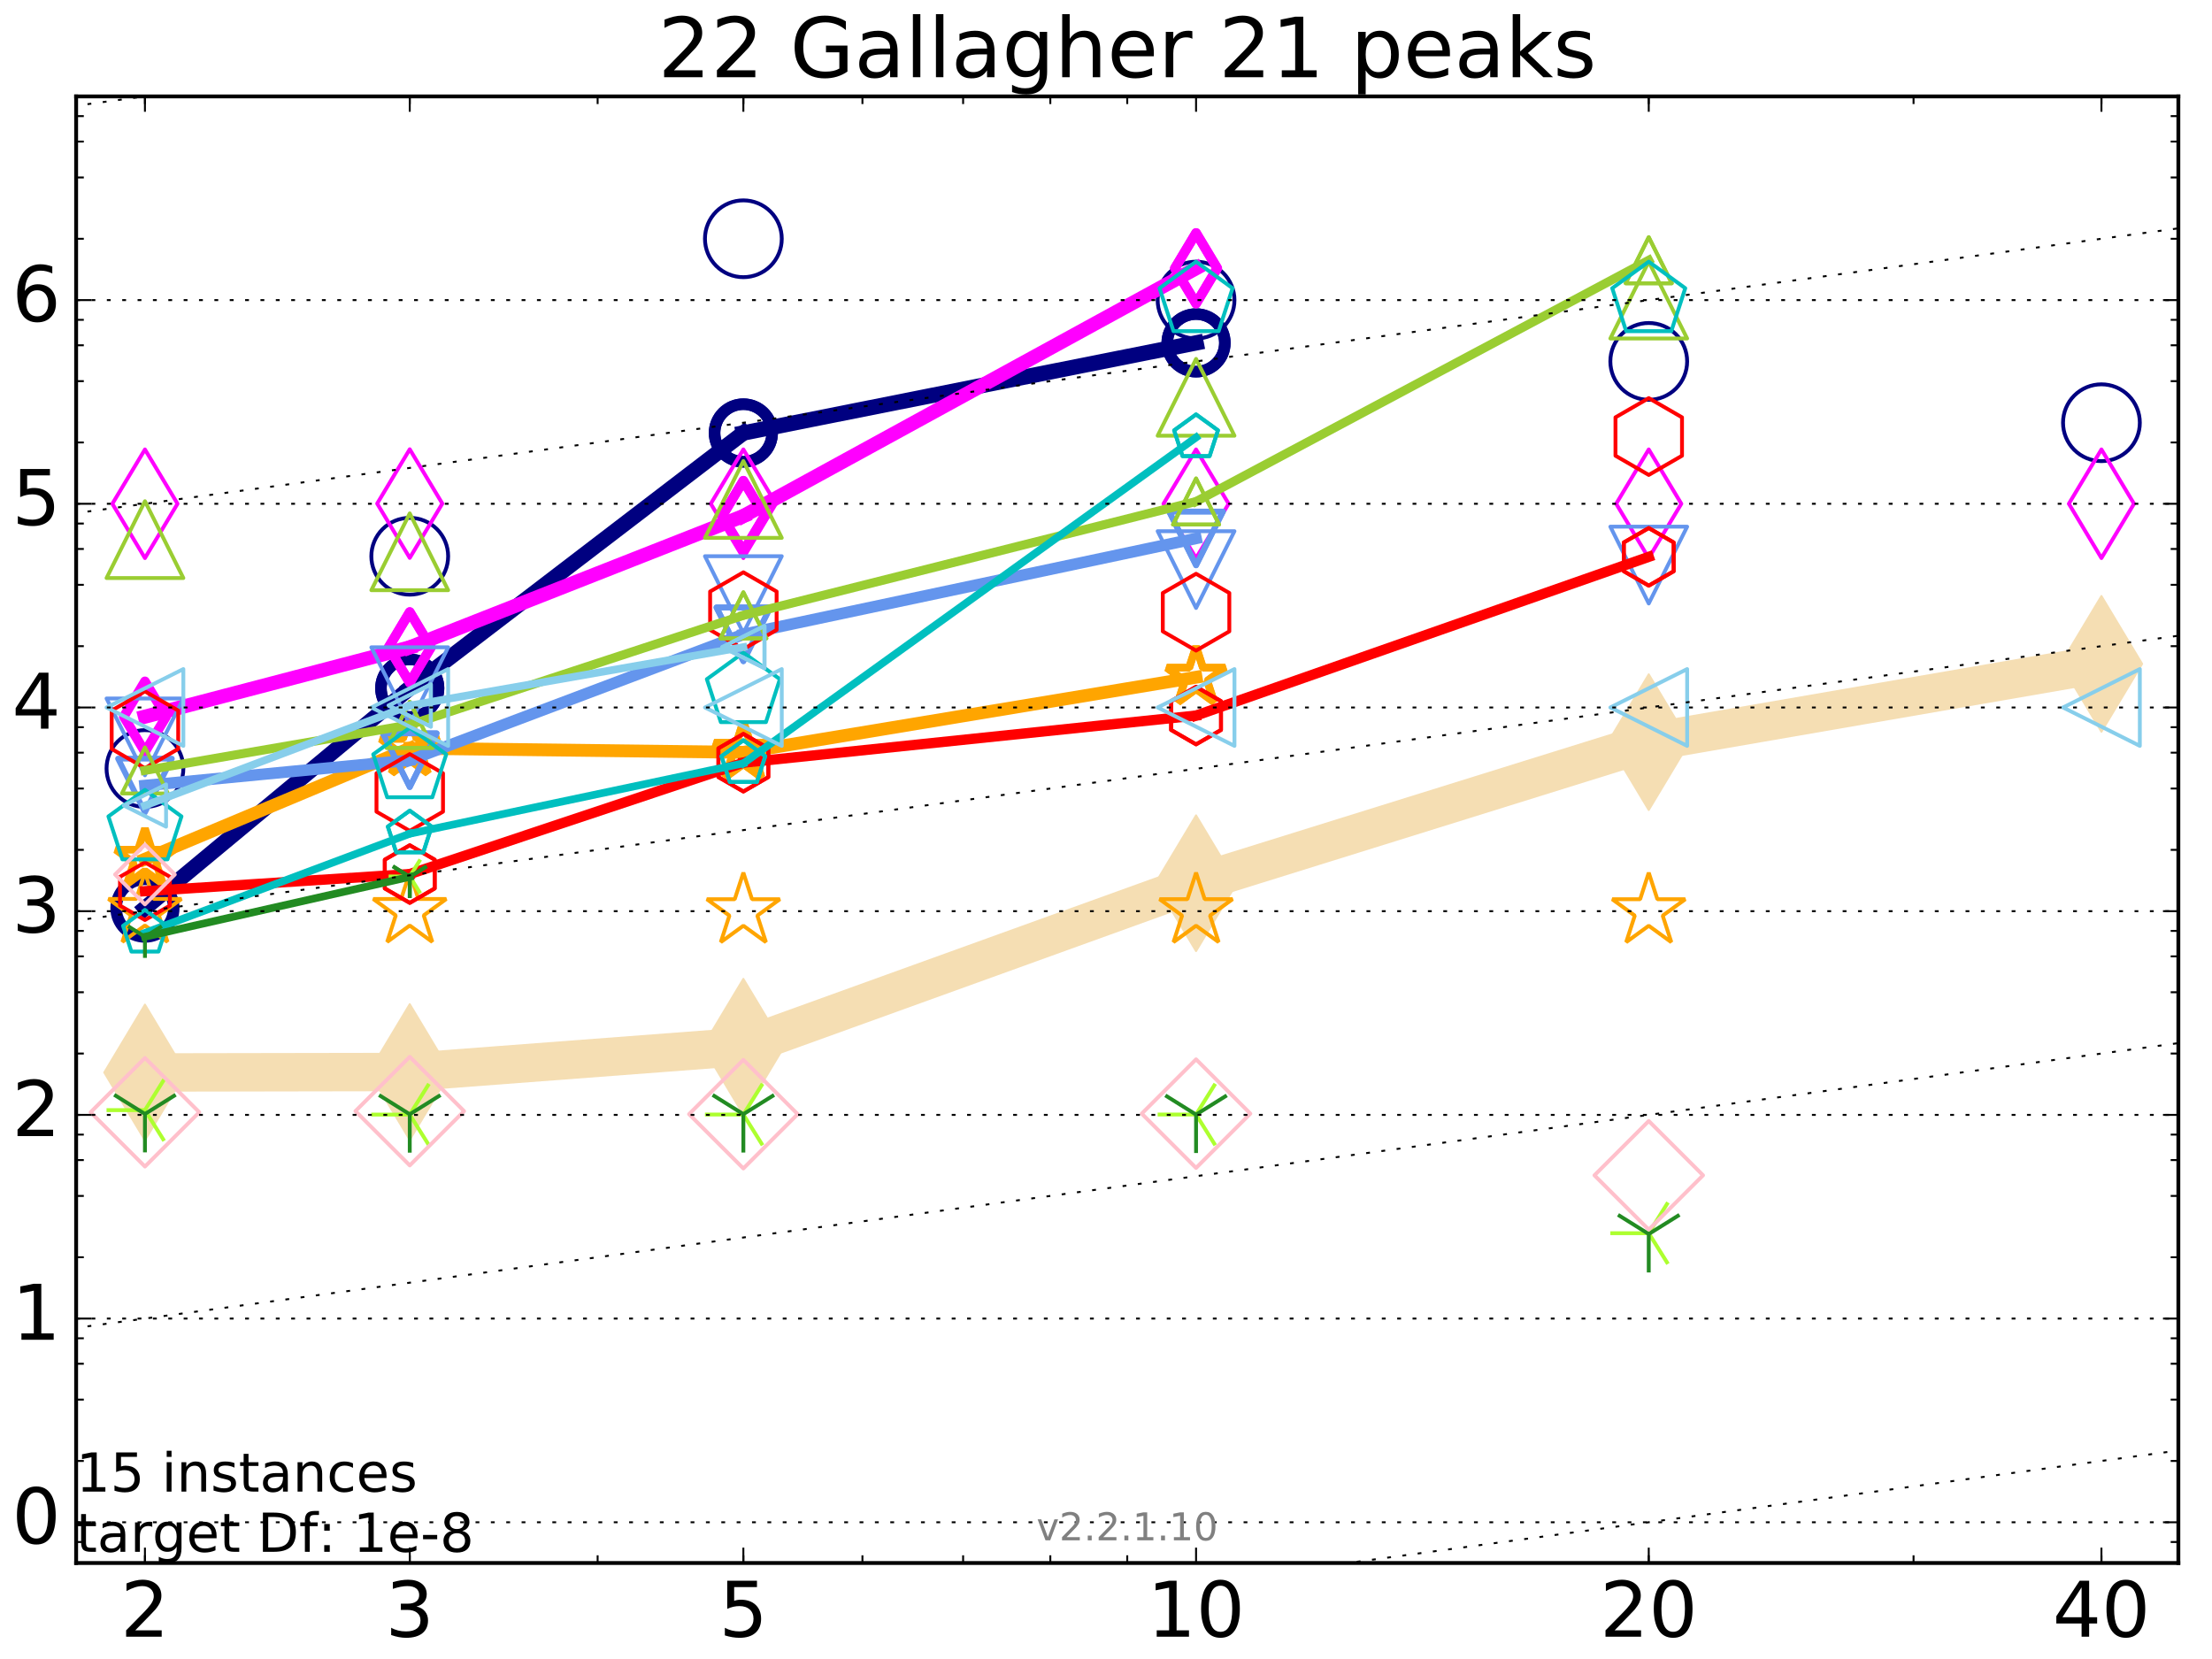 <?xml version="1.0" encoding="utf-8" standalone="no"?>
<!DOCTYPE svg PUBLIC "-//W3C//DTD SVG 1.1//EN"
  "http://www.w3.org/Graphics/SVG/1.1/DTD/svg11.dtd">
<!-- Created with matplotlib (http://matplotlib.org/) -->
<svg height="432pt" version="1.1" viewBox="0 0 576 432" width="576pt" xmlns="http://www.w3.org/2000/svg" xmlns:xlink="http://www.w3.org/1999/xlink">
 <defs>
  <style type="text/css">
*{stroke-linecap:butt;stroke-linejoin:round;stroke-miterlimit:100000;}
  </style>
 </defs>
 <g id="figure_1">
  <g id="patch_1">
   <path d="M 0 432 
L 576 432 
L 576 0 
L 0 0 
z
" style="fill:#ffffff;"/>
  </g>
  <g id="axes_1">
   <g id="patch_2">
    <path d="M 19.825 407 
L 567.24 407 
L 567.24 25.1 
L 19.825 25.1 
z
" style="fill:#ffffff;"/>
   </g>
   <g id="line2d_1">
    <path clip-path="url(#p5915ac2383)" d="M 37.743 279.267 
L 106.698 279.148 
L 193.571 272.568 
L 311.451 229.993 
L 429.33 193.256 
L 547.209 172.869 
" style="fill:none;stroke:#f5deb3;stroke-linecap:square;stroke-width:10.0;"/>
    <defs>
     <path d="M -0 17.678 
L 10.607 0 
L 0 -17.678 
L -10.607 -0 
z
" id="maf7f6d450b" style="stroke:#f5deb3;stroke-linejoin:miter;stroke-width:0.5;"/>
    </defs>
    <g clip-path="url(#p5915ac2383)">
     <use style="fill:#f5deb3;stroke:#f5deb3;stroke-linejoin:miter;stroke-width:0.5;" x="37.743" xlink:href="#maf7f6d450b" y="279.267"/>
     <use style="fill:#f5deb3;stroke:#f5deb3;stroke-linejoin:miter;stroke-width:0.5;" x="106.698" xlink:href="#maf7f6d450b" y="279.148"/>
     <use style="fill:#f5deb3;stroke:#f5deb3;stroke-linejoin:miter;stroke-width:0.5;" x="193.571" xlink:href="#maf7f6d450b" y="272.568"/>
     <use style="fill:#f5deb3;stroke:#f5deb3;stroke-linejoin:miter;stroke-width:0.5;" x="311.451" xlink:href="#maf7f6d450b" y="229.993"/>
     <use style="fill:#f5deb3;stroke:#f5deb3;stroke-linejoin:miter;stroke-width:0.5;" x="429.33" xlink:href="#maf7f6d450b" y="193.256"/>
     <use style="fill:#f5deb3;stroke:#f5deb3;stroke-linejoin:miter;stroke-width:0.5;" x="547.209" xlink:href="#maf7f6d450b" y="172.869"/>
    </g>
   </g>
   <g id="line2d_2">
    <path clip-path="url(#p5915ac2383)" d="M 37.743 236.475 
L 106.698 179.205 
" style="fill:none;stroke:#000080;stroke-linecap:square;stroke-width:4.0;"/>
    <defs>
     <path d="M 0 7.5 
C 1.989 7.5 3.897 6.71 5.303 5.303 
C 6.71 3.897 7.5 1.989 7.5 0 
C 7.5 -1.989 6.71 -3.897 5.303 -5.303 
C 3.897 -6.71 1.989 -7.5 0 -7.5 
C -1.989 -7.5 -3.897 -6.71 -5.303 -5.303 
C -6.71 -3.897 -7.5 -1.989 -7.5 0 
C -7.5 1.989 -6.71 3.897 -5.303 5.303 
C -3.897 6.71 -1.989 7.5 0 7.5 
z
" id="mff92a1d56e" style="stroke:#000080;stroke-width:3.0;"/>
    </defs>
    <g clip-path="url(#p5915ac2383)">
     <use style="fill:none;stroke:#000080;stroke-width:3.0;" x="37.743" xlink:href="#mff92a1d56e" y="236.475"/>
     <use style="fill:none;stroke:#000080;stroke-width:3.0;" x="106.698" xlink:href="#mff92a1d56e" y="179.205"/>
    </g>
   </g>
   <g id="line2d_3">
    <path clip-path="url(#p5915ac2383)" d="M 106.698 179.205 
L 193.571 112.747 
" style="fill:none;stroke:#000080;stroke-linecap:square;stroke-width:4.0;"/>
    <g clip-path="url(#p5915ac2383)">
     <use style="fill:none;stroke:#000080;stroke-width:3.0;" x="106.698" xlink:href="#mff92a1d56e" y="179.205"/>
     <use style="fill:none;stroke:#000080;stroke-width:3.0;" x="193.571" xlink:href="#mff92a1d56e" y="112.747"/>
    </g>
   </g>
   <g id="line2d_4">
    <path clip-path="url(#p5915ac2383)" d="M 193.571 112.747 
L 311.451 89.282 
" style="fill:none;stroke:#000080;stroke-linecap:square;stroke-width:4.0;"/>
    <g clip-path="url(#p5915ac2383)">
     <use style="fill:none;stroke:#000080;stroke-width:3.0;" x="193.571" xlink:href="#mff92a1d56e" y="112.747"/>
     <use style="fill:none;stroke:#000080;stroke-width:3.0;" x="311.451" xlink:href="#mff92a1d56e" y="89.282"/>
    </g>
   </g>
   <g id="line2d_5">
    <path clip-path="url(#p5915ac2383)" d="M 311.451 89.282 
" style="fill:none;stroke:#000080;stroke-linecap:square;stroke-width:4.0;"/>
    <g clip-path="url(#p5915ac2383)">
     <use style="fill:none;stroke:#000080;stroke-width:3.0;" x="311.451" xlink:href="#mff92a1d56e" y="89.282"/>
    </g>
   </g>
   <g id="line2d_6"/>
   <g id="line2d_7">
    <defs>
     <path d="M 0 10 
C 2.652 10 5.196 8.946 7.071 7.071 
C 8.946 5.196 10 2.652 10 0 
C 10 -2.652 8.946 -5.196 7.071 -7.071 
C 5.196 -8.946 2.652 -10 0 -10 
C -2.652 -10 -5.196 -8.946 -7.071 -7.071 
C -8.946 -5.196 -10 -2.652 -10 0 
C -10 2.652 -8.946 5.196 -7.071 7.071 
C -5.196 8.946 -2.652 10 0 10 
z
" id="md1c7fac401" style="stroke:#000080;"/>
    </defs>
    <g clip-path="url(#p5915ac2383)">
     <use style="fill:none;stroke:#000080;" x="37.743" xlink:href="#md1c7fac401" y="200.123"/>
     <use style="fill:none;stroke:#000080;" x="106.698" xlink:href="#md1c7fac401" y="144.846"/>
     <use style="fill:none;stroke:#000080;" x="193.571" xlink:href="#md1c7fac401" y="62.175"/>
     <use style="fill:none;stroke:#000080;" x="311.451" xlink:href="#md1c7fac401" y="78.142"/>
     <use style="fill:none;stroke:#000080;" x="429.33" xlink:href="#md1c7fac401" y="94.109"/>
     <use style="fill:none;stroke:#000080;" x="547.209" xlink:href="#md1c7fac401" y="110.076"/>
    </g>
   </g>
   <g id="line2d_8">
    <path clip-path="url(#p5915ac2383)" d="M 37.743 186.614 
L 106.698 168.571 
" style="fill:none;stroke:#ff00ff;stroke-linecap:square;stroke-width:3.667;"/>
    <defs>
     <path d="M -0 9.192 
L 5.515 0 
L 0 -9.192 
L -5.515 -0 
z
" id="m949d489284" style="stroke:#ff00ff;stroke-linejoin:miter;stroke-width:2.5;"/>
    </defs>
    <g clip-path="url(#p5915ac2383)">
     <use style="fill:none;stroke:#ff00ff;stroke-linejoin:miter;stroke-width:2.5;" x="37.743" xlink:href="#m949d489284" y="186.614"/>
     <use style="fill:none;stroke:#ff00ff;stroke-linejoin:miter;stroke-width:2.5;" x="106.698" xlink:href="#m949d489284" y="168.571"/>
    </g>
   </g>
   <g id="line2d_9">
    <path clip-path="url(#p5915ac2383)" d="M 106.698 168.571 
L 193.571 134.372 
" style="fill:none;stroke:#ff00ff;stroke-linecap:square;stroke-width:3.667;"/>
    <g clip-path="url(#p5915ac2383)">
     <use style="fill:none;stroke:#ff00ff;stroke-linejoin:miter;stroke-width:2.5;" x="106.698" xlink:href="#m949d489284" y="168.571"/>
     <use style="fill:none;stroke:#ff00ff;stroke-linejoin:miter;stroke-width:2.5;" x="193.571" xlink:href="#m949d489284" y="134.372"/>
    </g>
   </g>
   <g id="line2d_10">
    <path clip-path="url(#p5915ac2383)" d="M 193.571 134.372 
L 311.451 69.86 
" style="fill:none;stroke:#ff00ff;stroke-linecap:square;stroke-width:3.667;"/>
    <g clip-path="url(#p5915ac2383)">
     <use style="fill:none;stroke:#ff00ff;stroke-linejoin:miter;stroke-width:2.5;" x="193.571" xlink:href="#m949d489284" y="134.372"/>
     <use style="fill:none;stroke:#ff00ff;stroke-linejoin:miter;stroke-width:2.5;" x="311.451" xlink:href="#m949d489284" y="69.86"/>
    </g>
   </g>
   <g id="line2d_11">
    <path clip-path="url(#p5915ac2383)" d="M 311.451 69.86 
" style="fill:none;stroke:#ff00ff;stroke-linecap:square;stroke-width:3.667;"/>
    <g clip-path="url(#p5915ac2383)">
     <use style="fill:none;stroke:#ff00ff;stroke-linejoin:miter;stroke-width:2.5;" x="311.451" xlink:href="#m949d489284" y="69.86"/>
    </g>
   </g>
   <g id="line2d_12"/>
   <g id="line2d_13">
    <defs>
     <path d="M -0 14.142 
L 8.485 0 
L -0 -14.142 
L -8.485 -0 
z
" id="m068172ca02" style="stroke:#ff00ff;stroke-linejoin:miter;"/>
    </defs>
    <g clip-path="url(#p5915ac2383)">
     <use style="fill:none;stroke:#ff00ff;stroke-linejoin:miter;" x="37.743" xlink:href="#m068172ca02" y="131.177"/>
     <use style="fill:none;stroke:#ff00ff;stroke-linejoin:miter;" x="106.698" xlink:href="#m068172ca02" y="131.132"/>
     <use style="fill:none;stroke:#ff00ff;stroke-linejoin:miter;" x="193.571" xlink:href="#m068172ca02" y="131.174"/>
     <use style="fill:none;stroke:#ff00ff;stroke-linejoin:miter;" x="311.451" xlink:href="#m068172ca02" y="131.177"/>
     <use style="fill:none;stroke:#ff00ff;stroke-linejoin:miter;" x="429.33" xlink:href="#m068172ca02" y="131.176"/>
     <use style="fill:none;stroke:#ff00ff;stroke-linejoin:miter;" x="547.209" xlink:href="#m068172ca02" y="131.174"/>
    </g>
   </g>
   <g id="line2d_14">
    <path clip-path="url(#p5915ac2383)" d="M 37.743 223.732 
L 106.698 194.846 
" style="fill:none;stroke:#ffa500;stroke-linecap:square;stroke-width:3.333;"/>
    <defs>
     <path d="M 0 -8 
L -1.796 -2.472 
L -7.608 -2.472 
L -2.906 0.944 
L -4.702 6.472 
L -0 3.056 
L 4.702 6.472 
L 2.906 0.944 
L 7.608 -2.472 
L 1.796 -2.472 
z
" id="m351c975afd" style="stroke:#ffa500;stroke-linejoin:bevel;stroke-width:2.0;"/>
    </defs>
    <g clip-path="url(#p5915ac2383)">
     <use style="fill:none;stroke:#ffa500;stroke-linejoin:bevel;stroke-width:2.0;" x="37.743" xlink:href="#m351c975afd" y="223.732"/>
     <use style="fill:none;stroke:#ffa500;stroke-linejoin:bevel;stroke-width:2.0;" x="106.698" xlink:href="#m351c975afd" y="194.846"/>
    </g>
   </g>
   <g id="line2d_15">
    <path clip-path="url(#p5915ac2383)" d="M 106.698 194.846 
L 193.571 195.901 
" style="fill:none;stroke:#ffa500;stroke-linecap:square;stroke-width:3.333;"/>
    <g clip-path="url(#p5915ac2383)">
     <use style="fill:none;stroke:#ffa500;stroke-linejoin:bevel;stroke-width:2.0;" x="106.698" xlink:href="#m351c975afd" y="194.846"/>
     <use style="fill:none;stroke:#ffa500;stroke-linejoin:bevel;stroke-width:2.0;" x="193.571" xlink:href="#m351c975afd" y="195.901"/>
    </g>
   </g>
   <g id="line2d_16">
    <path clip-path="url(#p5915ac2383)" d="M 193.571 195.901 
L 311.451 176.353 
" style="fill:none;stroke:#ffa500;stroke-linecap:square;stroke-width:3.333;"/>
    <g clip-path="url(#p5915ac2383)">
     <use style="fill:none;stroke:#ffa500;stroke-linejoin:bevel;stroke-width:2.0;" x="193.571" xlink:href="#m351c975afd" y="195.901"/>
     <use style="fill:none;stroke:#ffa500;stroke-linejoin:bevel;stroke-width:2.0;" x="311.451" xlink:href="#m351c975afd" y="176.353"/>
    </g>
   </g>
   <g id="line2d_17">
    <path clip-path="url(#p5915ac2383)" d="M 311.451 176.353 
" style="fill:none;stroke:#ffa500;stroke-linecap:square;stroke-width:3.333;"/>
    <g clip-path="url(#p5915ac2383)">
     <use style="fill:none;stroke:#ffa500;stroke-linejoin:bevel;stroke-width:2.0;" x="311.451" xlink:href="#m351c975afd" y="176.353"/>
    </g>
   </g>
   <g id="line2d_18"/>
   <g id="line2d_19">
    <defs>
     <path d="M 0 -10 
L -2.245 -3.09 
L -9.511 -3.09 
L -3.633 1.18 
L -5.878 8.09 
L -0 3.82 
L 5.878 8.09 
L 3.633 1.18 
L 9.511 -3.09 
L 2.245 -3.09 
z
" id="mdf560ae8d6" style="stroke:#ffa500;stroke-linejoin:bevel;"/>
    </defs>
    <g clip-path="url(#p5915ac2383)">
     <use style="fill:none;stroke:#ffa500;stroke-linejoin:bevel;" x="37.743" xlink:href="#mdf560ae8d6" y="237.175"/>
     <use style="fill:none;stroke:#ffa500;stroke-linejoin:bevel;" x="106.698" xlink:href="#mdf560ae8d6" y="237.182"/>
     <use style="fill:none;stroke:#ffa500;stroke-linejoin:bevel;" x="193.571" xlink:href="#mdf560ae8d6" y="237.239"/>
     <use style="fill:none;stroke:#ffa500;stroke-linejoin:bevel;" x="311.451" xlink:href="#mdf560ae8d6" y="237.23"/>
     <use style="fill:none;stroke:#ffa500;stroke-linejoin:bevel;" x="429.33" xlink:href="#mdf560ae8d6" y="237.248"/>
    </g>
   </g>
   <g id="line2d_20">
    <path clip-path="url(#p5915ac2383)" d="M 37.743 204.545 
L 106.698 197.952 
" style="fill:none;stroke:#6495ed;stroke-linecap:square;stroke-width:3.0;"/>
    <defs>
     <path d="M -0 7 
L 7 -7 
L -7 -7 
z
" id="mcf19b55379" style="stroke:#6495ed;stroke-linejoin:miter;stroke-width:1.5;"/>
    </defs>
    <g clip-path="url(#p5915ac2383)">
     <use style="fill:none;stroke:#6495ed;stroke-linejoin:miter;stroke-width:1.5;" x="37.743" xlink:href="#mcf19b55379" y="204.545"/>
     <use style="fill:none;stroke:#6495ed;stroke-linejoin:miter;stroke-width:1.5;" x="106.698" xlink:href="#mcf19b55379" y="197.952"/>
    </g>
   </g>
   <g id="line2d_21">
    <path clip-path="url(#p5915ac2383)" d="M 106.698 197.952 
L 193.571 165.177 
" style="fill:none;stroke:#6495ed;stroke-linecap:square;stroke-width:3.0;"/>
    <g clip-path="url(#p5915ac2383)">
     <use style="fill:none;stroke:#6495ed;stroke-linejoin:miter;stroke-width:1.5;" x="106.698" xlink:href="#mcf19b55379" y="197.952"/>
     <use style="fill:none;stroke:#6495ed;stroke-linejoin:miter;stroke-width:1.5;" x="193.571" xlink:href="#mcf19b55379" y="165.177"/>
    </g>
   </g>
   <g id="line2d_22">
    <path clip-path="url(#p5915ac2383)" d="M 193.571 165.177 
L 311.451 140.208 
" style="fill:none;stroke:#6495ed;stroke-linecap:square;stroke-width:3.0;"/>
    <g clip-path="url(#p5915ac2383)">
     <use style="fill:none;stroke:#6495ed;stroke-linejoin:miter;stroke-width:1.5;" x="193.571" xlink:href="#mcf19b55379" y="165.177"/>
     <use style="fill:none;stroke:#6495ed;stroke-linejoin:miter;stroke-width:1.5;" x="311.451" xlink:href="#mcf19b55379" y="140.208"/>
    </g>
   </g>
   <g id="line2d_23">
    <path clip-path="url(#p5915ac2383)" d="M 311.451 140.208 
" style="fill:none;stroke:#6495ed;stroke-linecap:square;stroke-width:3.0;"/>
    <g clip-path="url(#p5915ac2383)">
     <use style="fill:none;stroke:#6495ed;stroke-linejoin:miter;stroke-width:1.5;" x="311.451" xlink:href="#mcf19b55379" y="140.208"/>
    </g>
   </g>
   <g id="line2d_24"/>
   <g id="line2d_25">
    <defs>
     <path d="M -0 10 
L 10 -10 
L -10 -10 
z
" id="m80904f1d36" style="stroke:#6495ed;stroke-linejoin:miter;"/>
    </defs>
    <g clip-path="url(#p5915ac2383)">
     <use style="fill:none;stroke:#6495ed;stroke-linejoin:miter;" x="37.743" xlink:href="#m80904f1d36" y="191.887"/>
     <use style="fill:none;stroke:#6495ed;stroke-linejoin:miter;" x="106.698" xlink:href="#m80904f1d36" y="178.559"/>
     <use style="fill:none;stroke:#6495ed;stroke-linejoin:miter;" x="193.571" xlink:href="#m80904f1d36" y="154.835"/>
     <use style="fill:none;stroke:#6495ed;stroke-linejoin:miter;" x="311.451" xlink:href="#m80904f1d36" y="148.318"/>
     <use style="fill:none;stroke:#6495ed;stroke-linejoin:miter;" x="429.33" xlink:href="#m80904f1d36" y="147.146"/>
    </g>
   </g>
   <g id="line2d_26">
    <path clip-path="url(#p5915ac2383)" d="M 37.743 232.065 
L 106.698 227.603 
" style="fill:none;stroke:#ff0000;stroke-linecap:square;stroke-width:2.667;"/>
    <defs>
     <path d="M 0 -7.5 
L -6.495 -3.75 
L -6.495 3.75 
L -0 7.5 
L 6.495 3.75 
L 6.495 -3.75 
z
" id="me2ff048521" style="stroke:#ff0000;stroke-linejoin:miter;"/>
    </defs>
    <g clip-path="url(#p5915ac2383)">
     <use style="fill:none;stroke:#ff0000;stroke-linejoin:miter;" x="37.743" xlink:href="#me2ff048521" y="232.065"/>
     <use style="fill:none;stroke:#ff0000;stroke-linejoin:miter;" x="106.698" xlink:href="#me2ff048521" y="227.603"/>
    </g>
   </g>
   <g id="line2d_27">
    <path clip-path="url(#p5915ac2383)" d="M 106.698 227.603 
L 193.571 198.606 
" style="fill:none;stroke:#ff0000;stroke-linecap:square;stroke-width:2.667;"/>
    <g clip-path="url(#p5915ac2383)">
     <use style="fill:none;stroke:#ff0000;stroke-linejoin:miter;" x="106.698" xlink:href="#me2ff048521" y="227.603"/>
     <use style="fill:none;stroke:#ff0000;stroke-linejoin:miter;" x="193.571" xlink:href="#me2ff048521" y="198.606"/>
    </g>
   </g>
   <g id="line2d_28">
    <path clip-path="url(#p5915ac2383)" d="M 193.571 198.606 
L 311.451 186.329 
" style="fill:none;stroke:#ff0000;stroke-linecap:square;stroke-width:2.667;"/>
    <g clip-path="url(#p5915ac2383)">
     <use style="fill:none;stroke:#ff0000;stroke-linejoin:miter;" x="193.571" xlink:href="#me2ff048521" y="198.606"/>
     <use style="fill:none;stroke:#ff0000;stroke-linejoin:miter;" x="311.451" xlink:href="#me2ff048521" y="186.329"/>
    </g>
   </g>
   <g id="line2d_29">
    <path clip-path="url(#p5915ac2383)" d="M 311.451 186.329 
L 429.33 145.003 
" style="fill:none;stroke:#ff0000;stroke-linecap:square;stroke-width:2.667;"/>
    <g clip-path="url(#p5915ac2383)">
     <use style="fill:none;stroke:#ff0000;stroke-linejoin:miter;" x="311.451" xlink:href="#me2ff048521" y="186.329"/>
     <use style="fill:none;stroke:#ff0000;stroke-linejoin:miter;" x="429.33" xlink:href="#me2ff048521" y="145.003"/>
    </g>
   </g>
   <g id="line2d_30">
    <path clip-path="url(#p5915ac2383)" d="M 429.33 145.003 
" style="fill:none;stroke:#ff0000;stroke-linecap:square;stroke-width:2.667;"/>
    <g clip-path="url(#p5915ac2383)">
     <use style="fill:none;stroke:#ff0000;stroke-linejoin:miter;" x="429.33" xlink:href="#me2ff048521" y="145.003"/>
    </g>
   </g>
   <g id="line2d_31"/>
   <g id="line2d_32">
    <defs>
     <path d="M 0 -10 
L -8.66 -5 
L -8.66 5 
L -0 10 
L 8.66 5 
L 8.66 -5 
z
" id="m2ddb11329f" style="stroke:#ff0000;stroke-linejoin:miter;"/>
    </defs>
    <g clip-path="url(#p5915ac2383)">
     <use style="fill:none;stroke:#ff0000;stroke-linejoin:miter;" x="37.743" xlink:href="#m2ddb11329f" y="190.024"/>
     <use style="fill:none;stroke:#ff0000;stroke-linejoin:miter;" x="106.698" xlink:href="#m2ddb11329f" y="206.359"/>
     <use style="fill:none;stroke:#ff0000;stroke-linejoin:miter;" x="193.571" xlink:href="#m2ddb11329f" y="159.031"/>
     <use style="fill:none;stroke:#ff0000;stroke-linejoin:miter;" x="311.451" xlink:href="#m2ddb11329f" y="159.411"/>
     <use style="fill:none;stroke:#ff0000;stroke-linejoin:miter;" x="429.33" xlink:href="#m2ddb11329f" y="113.672"/>
    </g>
   </g>
   <g id="line2d_33">
    <path clip-path="url(#p5915ac2383)" d="M 37.743 200.611 
L 106.698 188.744 
" style="fill:none;stroke:#9acd32;stroke-linecap:square;stroke-width:2.333;"/>
    <defs>
     <path d="M 0 -6 
L -6 6 
L 6 6 
z
" id="mfabd628b47" style="stroke:#9acd32;stroke-linejoin:miter;"/>
    </defs>
    <g clip-path="url(#p5915ac2383)">
     <use style="fill:none;stroke:#9acd32;stroke-linejoin:miter;" x="37.743" xlink:href="#mfabd628b47" y="200.611"/>
     <use style="fill:none;stroke:#9acd32;stroke-linejoin:miter;" x="106.698" xlink:href="#mfabd628b47" y="188.744"/>
    </g>
   </g>
   <g id="line2d_34">
    <path clip-path="url(#p5915ac2383)" d="M 106.698 188.744 
L 193.571 160.232 
" style="fill:none;stroke:#9acd32;stroke-linecap:square;stroke-width:2.333;"/>
    <g clip-path="url(#p5915ac2383)">
     <use style="fill:none;stroke:#9acd32;stroke-linejoin:miter;" x="106.698" xlink:href="#mfabd628b47" y="188.744"/>
     <use style="fill:none;stroke:#9acd32;stroke-linejoin:miter;" x="193.571" xlink:href="#mfabd628b47" y="160.232"/>
    </g>
   </g>
   <g id="line2d_35">
    <path clip-path="url(#p5915ac2383)" d="M 193.571 160.232 
L 311.451 130.595 
" style="fill:none;stroke:#9acd32;stroke-linecap:square;stroke-width:2.333;"/>
    <g clip-path="url(#p5915ac2383)">
     <use style="fill:none;stroke:#9acd32;stroke-linejoin:miter;" x="193.571" xlink:href="#mfabd628b47" y="160.232"/>
     <use style="fill:none;stroke:#9acd32;stroke-linejoin:miter;" x="311.451" xlink:href="#mfabd628b47" y="130.595"/>
    </g>
   </g>
   <g id="line2d_36">
    <path clip-path="url(#p5915ac2383)" d="M 311.451 130.595 
L 429.33 67.764 
" style="fill:none;stroke:#9acd32;stroke-linecap:square;stroke-width:2.333;"/>
    <g clip-path="url(#p5915ac2383)">
     <use style="fill:none;stroke:#9acd32;stroke-linejoin:miter;" x="311.451" xlink:href="#mfabd628b47" y="130.595"/>
     <use style="fill:none;stroke:#9acd32;stroke-linejoin:miter;" x="429.33" xlink:href="#mfabd628b47" y="67.764"/>
    </g>
   </g>
   <g id="line2d_37">
    <path clip-path="url(#p5915ac2383)" d="M 429.33 67.764 
" style="fill:none;stroke:#9acd32;stroke-linecap:square;stroke-width:2.333;"/>
    <g clip-path="url(#p5915ac2383)">
     <use style="fill:none;stroke:#9acd32;stroke-linejoin:miter;" x="429.33" xlink:href="#mfabd628b47" y="67.764"/>
    </g>
   </g>
   <g id="line2d_38"/>
   <g id="line2d_39">
    <defs>
     <path d="M 0 -10 
L -10 10 
L 10 10 
z
" id="ma7dd9982a7" style="stroke:#9acd32;stroke-linejoin:miter;"/>
    </defs>
    <g clip-path="url(#p5915ac2383)">
     <use style="fill:none;stroke:#9acd32;stroke-linejoin:miter;" x="37.743" xlink:href="#ma7dd9982a7" y="140.518"/>
     <use style="fill:none;stroke:#9acd32;stroke-linejoin:miter;" x="106.698" xlink:href="#ma7dd9982a7" y="143.682"/>
     <use style="fill:none;stroke:#9acd32;stroke-linejoin:miter;" x="193.571" xlink:href="#ma7dd9982a7" y="130.056"/>
     <use style="fill:none;stroke:#9acd32;stroke-linejoin:miter;" x="311.451" xlink:href="#ma7dd9982a7" y="103.459"/>
     <use style="fill:none;stroke:#9acd32;stroke-linejoin:miter;" x="429.33" xlink:href="#ma7dd9982a7" y="78.139"/>
    </g>
   </g>
   <g id="line2d_40">
    <path clip-path="url(#p5915ac2383)" d="M 37.743 242.934 
L 106.698 217.096 
" style="fill:none;stroke:#00bfbf;stroke-linecap:square;stroke-width:2.0;"/>
    <defs>
     <path d="M 0 -6 
L -5.706 -1.854 
L -3.527 4.854 
L 3.527 4.854 
L 5.706 -1.854 
z
" id="m67ff11b1ee" style="stroke:#00bfbf;stroke-linejoin:miter;"/>
    </defs>
    <g clip-path="url(#p5915ac2383)">
     <use style="fill:none;stroke:#00bfbf;stroke-linejoin:miter;" x="37.743" xlink:href="#m67ff11b1ee" y="242.934"/>
     <use style="fill:none;stroke:#00bfbf;stroke-linejoin:miter;" x="106.698" xlink:href="#m67ff11b1ee" y="217.096"/>
    </g>
   </g>
   <g id="line2d_41">
    <path clip-path="url(#p5915ac2383)" d="M 106.698 217.096 
L 193.571 198.769 
" style="fill:none;stroke:#00bfbf;stroke-linecap:square;stroke-width:2.0;"/>
    <g clip-path="url(#p5915ac2383)">
     <use style="fill:none;stroke:#00bfbf;stroke-linejoin:miter;" x="106.698" xlink:href="#m67ff11b1ee" y="217.096"/>
     <use style="fill:none;stroke:#00bfbf;stroke-linejoin:miter;" x="193.571" xlink:href="#m67ff11b1ee" y="198.769"/>
    </g>
   </g>
   <g id="line2d_42">
    <path clip-path="url(#p5915ac2383)" d="M 193.571 198.769 
L 311.451 113.912 
" style="fill:none;stroke:#00bfbf;stroke-linecap:square;stroke-width:2.0;"/>
    <g clip-path="url(#p5915ac2383)">
     <use style="fill:none;stroke:#00bfbf;stroke-linejoin:miter;" x="193.571" xlink:href="#m67ff11b1ee" y="198.769"/>
     <use style="fill:none;stroke:#00bfbf;stroke-linejoin:miter;" x="311.451" xlink:href="#m67ff11b1ee" y="113.912"/>
    </g>
   </g>
   <g id="line2d_43">
    <path clip-path="url(#p5915ac2383)" d="M 311.451 113.912 
" style="fill:none;stroke:#00bfbf;stroke-linecap:square;stroke-width:2.0;"/>
    <g clip-path="url(#p5915ac2383)">
     <use style="fill:none;stroke:#00bfbf;stroke-linejoin:miter;" x="311.451" xlink:href="#m67ff11b1ee" y="113.912"/>
    </g>
   </g>
   <g id="line2d_44"/>
   <g id="line2d_45">
    <defs>
     <path d="M 0 -10 
L -9.511 -3.09 
L -5.878 8.09 
L 5.878 8.09 
L 9.511 -3.09 
z
" id="ma218d98c89" style="stroke:#00bfbf;stroke-linejoin:miter;"/>
    </defs>
    <g clip-path="url(#p5915ac2383)">
     <use style="fill:none;stroke:#00bfbf;stroke-linejoin:miter;" x="37.743" xlink:href="#ma218d98c89" y="215.681"/>
     <use style="fill:none;stroke:#00bfbf;stroke-linejoin:miter;" x="106.698" xlink:href="#ma218d98c89" y="199.516"/>
     <use style="fill:none;stroke:#00bfbf;stroke-linejoin:miter;" x="193.571" xlink:href="#ma218d98c89" y="179.947"/>
     <use style="fill:none;stroke:#00bfbf;stroke-linejoin:miter;" x="311.451" xlink:href="#ma218d98c89" y="78.142"/>
     <use style="fill:none;stroke:#00bfbf;stroke-linejoin:miter;" x="429.33" xlink:href="#ma218d98c89" y="78.142"/>
    </g>
   </g>
   <g id="line2d_46">
    <path clip-path="url(#p5915ac2383)" d="M 106.698 228.225 
" style="fill:none;stroke:#adff2f;stroke-linecap:square;stroke-width:2.0;"/>
    <defs>
     <path d="M 0 0 
L -5.5 -0 
M 0 0 
L 2.75 4.4 
M 0 0 
L 2.75 -4.4 
" id="m24ec05a8e3" style="stroke:#adff2f;"/>
    </defs>
    <g clip-path="url(#p5915ac2383)">
     <use style="fill:none;stroke:#adff2f;" x="106.698" xlink:href="#m24ec05a8e3" y="228.225"/>
    </g>
   </g>
   <g id="line2d_47"/>
   <g id="line2d_48">
    <defs>
     <path d="M 0 0 
L -10 -0 
M 0 0 
L 5 8 
M 0 0 
L 5 -8 
" id="m1879c898ff" style="stroke:#adff2f;"/>
    </defs>
    <g clip-path="url(#p5915ac2383)">
     <use style="fill:none;stroke:#adff2f;" x="37.743" xlink:href="#m1879c898ff" y="289.075"/>
     <use style="fill:none;stroke:#adff2f;" x="106.698" xlink:href="#m1879c898ff" y="290.232"/>
     <use style="fill:none;stroke:#adff2f;" x="193.571" xlink:href="#m1879c898ff" y="290.216"/>
     <use style="fill:none;stroke:#adff2f;" x="311.451" xlink:href="#m1879c898ff" y="290.216"/>
     <use style="fill:none;stroke:#adff2f;" x="429.33" xlink:href="#m1879c898ff" y="321.119"/>
    </g>
   </g>
   <g id="line2d_49">
    <path clip-path="url(#p5915ac2383)" d="M 37.743 243.932 
L 106.698 228.334 
" style="fill:none;stroke:#228b22;stroke-linecap:square;stroke-width:2.0;"/>
    <defs>
     <path d="M 0 0 
L 0 5.5 
M 0 0 
L 4.4 -2.75 
M 0 0 
L -4.4 -2.75 
" id="m2fd803a34a" style="stroke:#228b22;"/>
    </defs>
    <g clip-path="url(#p5915ac2383)">
     <use style="fill:none;stroke:#228b22;" x="37.743" xlink:href="#m2fd803a34a" y="243.932"/>
     <use style="fill:none;stroke:#228b22;" x="106.698" xlink:href="#m2fd803a34a" y="228.334"/>
    </g>
   </g>
   <g id="line2d_50">
    <path clip-path="url(#p5915ac2383)" d="M 106.698 228.334 
" style="fill:none;stroke:#228b22;stroke-linecap:square;stroke-width:2.0;"/>
    <g clip-path="url(#p5915ac2383)">
     <use style="fill:none;stroke:#228b22;" x="106.698" xlink:href="#m2fd803a34a" y="228.334"/>
    </g>
   </g>
   <g id="line2d_51"/>
   <g id="line2d_52">
    <defs>
     <path d="M 0 0 
L 0 10 
M 0 0 
L 8 -5 
M 0 0 
L -8 -5 
" id="m3e136fbe93" style="stroke:#228b22;"/>
    </defs>
    <g clip-path="url(#p5915ac2383)">
     <use style="fill:none;stroke:#228b22;" x="37.743" xlink:href="#m3e136fbe93" y="290.079"/>
     <use style="fill:none;stroke:#228b22;" x="106.698" xlink:href="#m3e136fbe93" y="290.155"/>
     <use style="fill:none;stroke:#228b22;" x="193.571" xlink:href="#m3e136fbe93" y="290.125"/>
     <use style="fill:none;stroke:#228b22;" x="311.451" xlink:href="#m3e136fbe93" y="290.239"/>
     <use style="fill:none;stroke:#228b22;" x="429.33" xlink:href="#m3e136fbe93" y="321.339"/>
    </g>
   </g>
   <g id="line2d_53">
    <path clip-path="url(#p5915ac2383)" d="M 37.743 227.72 
" style="fill:none;stroke:#ffc0cb;stroke-linecap:square;stroke-width:2.0;"/>
    <defs>
     <path d="M -0 7.778 
L 7.778 0 
L 0 -7.778 
L -7.778 -0 
z
" id="m6ede753b6c" style="stroke:#ffc0cb;stroke-linejoin:miter;"/>
    </defs>
    <g clip-path="url(#p5915ac2383)">
     <use style="fill:none;stroke:#ffc0cb;stroke-linejoin:miter;" x="37.743" xlink:href="#m6ede753b6c" y="227.72"/>
    </g>
   </g>
   <g id="line2d_54"/>
   <g id="line2d_55">
    <defs>
     <path d="M -0 14.142 
L 14.142 0 
L 0 -14.142 
L -14.142 -0 
z
" id="me7f426c2af" style="stroke:#ffc0cb;stroke-linejoin:miter;"/>
    </defs>
    <g clip-path="url(#p5915ac2383)">
     <use style="fill:none;stroke:#ffc0cb;stroke-linejoin:miter;" x="37.743" xlink:href="#me7f426c2af" y="289.627"/>
     <use style="fill:none;stroke:#ffc0cb;stroke-linejoin:miter;" x="106.698" xlink:href="#me7f426c2af" y="289.331"/>
     <use style="fill:none;stroke:#ffc0cb;stroke-linejoin:miter;" x="193.571" xlink:href="#me7f426c2af" y="290.125"/>
     <use style="fill:none;stroke:#ffc0cb;stroke-linejoin:miter;" x="311.451" xlink:href="#me7f426c2af" y="289.988"/>
     <use style="fill:none;stroke:#ffc0cb;stroke-linejoin:miter;" x="429.33" xlink:href="#me7f426c2af" y="306.046"/>
    </g>
   </g>
   <g id="line2d_56">
    <path clip-path="url(#p5915ac2383)" d="M 37.743 209.763 
L 106.698 183.719 
" style="fill:none;stroke:#87ceeb;stroke-linecap:square;stroke-width:2.0;"/>
    <defs>
     <path d="M -5.5 -0 
L 5.5 5.5 
L 5.5 -5.5 
z
" id="mbd81092683" style="stroke:#87ceeb;stroke-linejoin:miter;"/>
    </defs>
    <g clip-path="url(#p5915ac2383)">
     <use style="fill:none;stroke:#87ceeb;stroke-linejoin:miter;" x="37.743" xlink:href="#mbd81092683" y="209.763"/>
     <use style="fill:none;stroke:#87ceeb;stroke-linejoin:miter;" x="106.698" xlink:href="#mbd81092683" y="183.719"/>
    </g>
   </g>
   <g id="line2d_57">
    <path clip-path="url(#p5915ac2383)" d="M 106.698 183.719 
L 193.571 168.498 
" style="fill:none;stroke:#87ceeb;stroke-linecap:square;stroke-width:2.0;"/>
    <g clip-path="url(#p5915ac2383)">
     <use style="fill:none;stroke:#87ceeb;stroke-linejoin:miter;" x="106.698" xlink:href="#mbd81092683" y="183.719"/>
     <use style="fill:none;stroke:#87ceeb;stroke-linejoin:miter;" x="193.571" xlink:href="#mbd81092683" y="168.498"/>
    </g>
   </g>
   <g id="line2d_58">
    <path clip-path="url(#p5915ac2383)" d="M 193.571 168.498 
" style="fill:none;stroke:#87ceeb;stroke-linecap:square;stroke-width:2.0;"/>
    <g clip-path="url(#p5915ac2383)">
     <use style="fill:none;stroke:#87ceeb;stroke-linejoin:miter;" x="193.571" xlink:href="#mbd81092683" y="168.498"/>
    </g>
   </g>
   <g id="line2d_59"/>
   <g id="line2d_60">
    <defs>
     <path d="M -10 -0 
L 10 10 
L 10 -10 
z
" id="m54aaa2f180" style="stroke:#87ceeb;stroke-linejoin:miter;"/>
    </defs>
    <g clip-path="url(#p5915ac2383)">
     <use style="fill:none;stroke:#87ceeb;stroke-linejoin:miter;" x="37.743" xlink:href="#m54aaa2f180" y="184.225"/>
     <use style="fill:none;stroke:#87ceeb;stroke-linejoin:miter;" x="106.698" xlink:href="#m54aaa2f180" y="184.225"/>
     <use style="fill:none;stroke:#87ceeb;stroke-linejoin:miter;" x="193.571" xlink:href="#m54aaa2f180" y="184.225"/>
     <use style="fill:none;stroke:#87ceeb;stroke-linejoin:miter;" x="311.451" xlink:href="#m54aaa2f180" y="184.225"/>
     <use style="fill:none;stroke:#87ceeb;stroke-linejoin:miter;" x="429.33" xlink:href="#m54aaa2f180" y="184.225"/>
     <use style="fill:none;stroke:#87ceeb;stroke-linejoin:miter;" x="547.209" xlink:href="#m54aaa2f180" y="184.225"/>
    </g>
   </g>
   <g id="line2d_61"/>
   <g id="line2d_62">
    <path clip-path="url(#p5915ac2383)" d="M -353.844 502.475 
M 159.064 433 
L 577 376.389 
" style="fill:none;stroke:#000000;stroke-dasharray:1,3;stroke-dashoffset:0.0;stroke-width:0.5;"/>
   </g>
   <g id="line2d_63">
    <path clip-path="url(#p5915ac2383)" d="M -353.844 396.392 
M -1 348.598 
L 577 270.306 
" style="fill:none;stroke:#000000;stroke-dasharray:1,3;stroke-dashoffset:0.0;stroke-width:0.5;"/>
   </g>
   <g id="line2d_64">
    <path clip-path="url(#p5915ac2383)" d="M -353.844 290.308 
M -1 242.515 
L 577 164.223 
" style="fill:none;stroke:#000000;stroke-dasharray:1,3;stroke-dashoffset:0.0;stroke-width:0.5;"/>
   </g>
   <g id="line2d_65">
    <path clip-path="url(#p5915ac2383)" d="M -353.844 184.225 
M -1 136.431 
L 577 58.139 
" style="fill:none;stroke:#000000;stroke-dasharray:1,3;stroke-dashoffset:0.0;stroke-width:0.5;"/>
   </g>
   <g id="line2d_66">
    <path clip-path="url(#p5915ac2383)" d="M -353.844 78.142 
M -1 30.348 
L 230.43 -1 
" style="fill:none;stroke:#000000;stroke-dasharray:1,3;stroke-dashoffset:0.0;stroke-width:0.5;"/>
   </g>
   <g id="patch_3">
    <path d="M 19.825 25.1 
L 567.24 25.1 
" style="fill:none;stroke:#000000;stroke-linecap:square;stroke-linejoin:miter;"/>
   </g>
   <g id="patch_4">
    <path d="M 567.24 407 
L 567.24 25.1 
" style="fill:none;stroke:#000000;stroke-linecap:square;stroke-linejoin:miter;"/>
   </g>
   <g id="patch_5">
    <path d="M 19.825 407 
L 567.24 407 
" style="fill:none;stroke:#000000;stroke-linecap:square;stroke-linejoin:miter;"/>
   </g>
   <g id="patch_6">
    <path d="M 19.825 407 
L 19.825 25.1 
" style="fill:none;stroke:#000000;stroke-linecap:square;stroke-linejoin:miter;"/>
   </g>
   <g id="matplotlib.axis_1">
    <g id="xtick_1">
     <g id="line2d_67">
      <defs>
       <path d="M 0 0 
L 0 -4 
" id="mf2039c9ad0" style="stroke:#000000;stroke-width:0.5;"/>
      </defs>
      <g>
       <use style="stroke:#000000;stroke-width:0.5;" x="37.743" xlink:href="#mf2039c9ad0" y="407.0"/>
      </g>
     </g>
     <g id="line2d_68">
      <defs>
       <path d="M 0 0 
L 0 4 
" id="mb7bbf86a8b" style="stroke:#000000;stroke-width:0.5;"/>
      </defs>
      <g>
       <use style="stroke:#000000;stroke-width:0.5;" x="37.743" xlink:href="#mb7bbf86a8b" y="25.1"/>
      </g>
     </g>
     <g id="text_1">
      <!-- 2 -->
      <defs>
       <path d="M 19.188 8.297 
L 53.609 8.297 
L 53.609 0 
L 7.328 0 
L 7.328 8.297 
Q 12.938 14.109 22.625 23.891 
Q 32.328 33.688 34.812 36.531 
Q 39.547 41.844 41.422 45.531 
Q 43.312 49.219 43.312 52.781 
Q 43.312 58.594 39.234 62.25 
Q 35.156 65.922 28.609 65.922 
Q 23.969 65.922 18.812 64.312 
Q 13.672 62.703 7.812 59.422 
L 7.812 69.391 
Q 13.766 71.781 18.938 73 
Q 24.125 74.219 28.422 74.219 
Q 39.75 74.219 46.484 68.547 
Q 53.219 62.891 53.219 53.422 
Q 53.219 48.922 51.531 44.891 
Q 49.859 40.875 45.406 35.406 
Q 44.188 33.984 37.641 27.219 
Q 31.109 20.453 19.188 8.297 
" id="BitstreamVeraSans-Roman-32"/>
      </defs>
      <g transform="translate(31.381 426.197)scale(0.2 -0.2)">
       <use xlink:href="#BitstreamVeraSans-Roman-32"/>
      </g>
     </g>
    </g>
    <g id="xtick_2">
     <g id="line2d_69">
      <g>
       <use style="stroke:#000000;stroke-width:0.5;" x="106.698" xlink:href="#mf2039c9ad0" y="407.0"/>
      </g>
     </g>
     <g id="line2d_70">
      <g>
       <use style="stroke:#000000;stroke-width:0.5;" x="106.698" xlink:href="#mb7bbf86a8b" y="25.1"/>
      </g>
     </g>
     <g id="text_2">
      <!-- 3 -->
      <defs>
       <path d="M 40.578 39.312 
Q 47.656 37.797 51.625 33 
Q 55.609 28.219 55.609 21.188 
Q 55.609 10.406 48.188 4.484 
Q 40.766 -1.422 27.094 -1.422 
Q 22.516 -1.422 17.656 -0.516 
Q 12.797 0.391 7.625 2.203 
L 7.625 11.719 
Q 11.719 9.328 16.594 8.109 
Q 21.484 6.891 26.812 6.891 
Q 36.078 6.891 40.938 10.547 
Q 45.797 14.203 45.797 21.188 
Q 45.797 27.641 41.281 31.266 
Q 36.766 34.906 28.719 34.906 
L 20.219 34.906 
L 20.219 43.016 
L 29.109 43.016 
Q 36.375 43.016 40.234 45.922 
Q 44.094 48.828 44.094 54.297 
Q 44.094 59.906 40.109 62.906 
Q 36.141 65.922 28.719 65.922 
Q 24.656 65.922 20.016 65.031 
Q 15.375 64.156 9.812 62.312 
L 9.812 71.094 
Q 15.438 72.656 20.344 73.438 
Q 25.25 74.219 29.594 74.219 
Q 40.828 74.219 47.359 69.109 
Q 53.906 64.016 53.906 55.328 
Q 53.906 49.266 50.438 45.094 
Q 46.969 40.922 40.578 39.312 
" id="BitstreamVeraSans-Roman-33"/>
      </defs>
      <g transform="translate(100.336 426.197)scale(0.2 -0.2)">
       <use xlink:href="#BitstreamVeraSans-Roman-33"/>
      </g>
     </g>
    </g>
    <g id="xtick_3">
     <g id="line2d_71">
      <g>
       <use style="stroke:#000000;stroke-width:0.5;" x="193.571" xlink:href="#mf2039c9ad0" y="407.0"/>
      </g>
     </g>
     <g id="line2d_72">
      <g>
       <use style="stroke:#000000;stroke-width:0.5;" x="193.571" xlink:href="#mb7bbf86a8b" y="25.1"/>
      </g>
     </g>
     <g id="text_3">
      <!-- 5 -->
      <defs>
       <path d="M 10.797 72.906 
L 49.516 72.906 
L 49.516 64.594 
L 19.828 64.594 
L 19.828 46.734 
Q 21.969 47.469 24.109 47.828 
Q 26.266 48.188 28.422 48.188 
Q 40.625 48.188 47.75 41.5 
Q 54.891 34.812 54.891 23.391 
Q 54.891 11.625 47.562 5.094 
Q 40.234 -1.422 26.906 -1.422 
Q 22.312 -1.422 17.547 -0.641 
Q 12.797 0.141 7.719 1.703 
L 7.719 11.625 
Q 12.109 9.234 16.797 8.062 
Q 21.484 6.891 26.703 6.891 
Q 35.156 6.891 40.078 11.328 
Q 45.016 15.766 45.016 23.391 
Q 45.016 31 40.078 35.438 
Q 35.156 39.891 26.703 39.891 
Q 22.75 39.891 18.812 39.016 
Q 14.891 38.141 10.797 36.281 
z
" id="BitstreamVeraSans-Roman-35"/>
      </defs>
      <g transform="translate(187.209 426.197)scale(0.2 -0.2)">
       <use xlink:href="#BitstreamVeraSans-Roman-35"/>
      </g>
     </g>
    </g>
    <g id="xtick_4">
     <g id="line2d_73">
      <g>
       <use style="stroke:#000000;stroke-width:0.5;" x="311.451" xlink:href="#mf2039c9ad0" y="407.0"/>
      </g>
     </g>
     <g id="line2d_74">
      <g>
       <use style="stroke:#000000;stroke-width:0.5;" x="311.451" xlink:href="#mb7bbf86a8b" y="25.1"/>
      </g>
     </g>
     <g id="text_4">
      <!-- 10 -->
      <defs>
       <path d="M 31.781 66.406 
Q 24.172 66.406 20.328 58.906 
Q 16.5 51.422 16.5 36.375 
Q 16.5 21.391 20.328 13.891 
Q 24.172 6.391 31.781 6.391 
Q 39.453 6.391 43.281 13.891 
Q 47.125 21.391 47.125 36.375 
Q 47.125 51.422 43.281 58.906 
Q 39.453 66.406 31.781 66.406 
M 31.781 74.219 
Q 44.047 74.219 50.516 64.516 
Q 56.984 54.828 56.984 36.375 
Q 56.984 17.969 50.516 8.266 
Q 44.047 -1.422 31.781 -1.422 
Q 19.531 -1.422 13.062 8.266 
Q 6.594 17.969 6.594 36.375 
Q 6.594 54.828 13.062 64.516 
Q 19.531 74.219 31.781 74.219 
" id="BitstreamVeraSans-Roman-30"/>
       <path d="M 12.406 8.297 
L 28.516 8.297 
L 28.516 63.922 
L 10.984 60.406 
L 10.984 69.391 
L 28.422 72.906 
L 38.281 72.906 
L 38.281 8.297 
L 54.391 8.297 
L 54.391 0 
L 12.406 0 
z
" id="BitstreamVeraSans-Roman-31"/>
      </defs>
      <g transform="translate(298.726 426.197)scale(0.2 -0.2)">
       <use xlink:href="#BitstreamVeraSans-Roman-31"/>
       <use x="63.623" xlink:href="#BitstreamVeraSans-Roman-30"/>
      </g>
     </g>
    </g>
    <g id="xtick_5">
     <g id="line2d_75">
      <g>
       <use style="stroke:#000000;stroke-width:0.5;" x="429.33" xlink:href="#mf2039c9ad0" y="407.0"/>
      </g>
     </g>
     <g id="line2d_76">
      <g>
       <use style="stroke:#000000;stroke-width:0.5;" x="429.33" xlink:href="#mb7bbf86a8b" y="25.1"/>
      </g>
     </g>
     <g id="text_5">
      <!-- 20 -->
      <g transform="translate(416.605 426.197)scale(0.2 -0.2)">
       <use xlink:href="#BitstreamVeraSans-Roman-32"/>
       <use x="63.623" xlink:href="#BitstreamVeraSans-Roman-30"/>
      </g>
     </g>
    </g>
    <g id="xtick_6">
     <g id="line2d_77">
      <g>
       <use style="stroke:#000000;stroke-width:0.5;" x="547.209" xlink:href="#mf2039c9ad0" y="407.0"/>
      </g>
     </g>
     <g id="line2d_78">
      <g>
       <use style="stroke:#000000;stroke-width:0.5;" x="547.209" xlink:href="#mb7bbf86a8b" y="25.1"/>
      </g>
     </g>
     <g id="text_6">
      <!-- 40 -->
      <defs>
       <path d="M 37.797 64.312 
L 12.891 25.391 
L 37.797 25.391 
z
M 35.203 72.906 
L 47.609 72.906 
L 47.609 25.391 
L 58.016 25.391 
L 58.016 17.188 
L 47.609 17.188 
L 47.609 0 
L 37.797 0 
L 37.797 17.188 
L 4.891 17.188 
L 4.891 26.703 
z
" id="BitstreamVeraSans-Roman-34"/>
      </defs>
      <g transform="translate(534.484 426.197)scale(0.2 -0.2)">
       <use xlink:href="#BitstreamVeraSans-Roman-34"/>
       <use x="63.623" xlink:href="#BitstreamVeraSans-Roman-30"/>
      </g>
     </g>
    </g>
    <g id="xtick_7">
     <g id="line2d_79">
      <defs>
       <path d="M 0 0 
L 0 -2 
" id="mfcd1d44c01" style="stroke:#000000;stroke-width:0.5;"/>
      </defs>
      <g>
       <use style="stroke:#000000;stroke-width:0.5;" x="37.743" xlink:href="#mfcd1d44c01" y="407.0"/>
      </g>
     </g>
     <g id="line2d_80">
      <defs>
       <path d="M 0 0 
L 0 2 
" id="mc1e27ed47a" style="stroke:#000000;stroke-width:0.5;"/>
      </defs>
      <g>
       <use style="stroke:#000000;stroke-width:0.5;" x="37.743" xlink:href="#mc1e27ed47a" y="25.1"/>
      </g>
     </g>
    </g>
    <g id="xtick_8">
     <g id="line2d_81">
      <g>
       <use style="stroke:#000000;stroke-width:0.5;" x="106.698" xlink:href="#mfcd1d44c01" y="407.0"/>
      </g>
     </g>
     <g id="line2d_82">
      <g>
       <use style="stroke:#000000;stroke-width:0.5;" x="106.698" xlink:href="#mc1e27ed47a" y="25.1"/>
      </g>
     </g>
    </g>
    <g id="xtick_9">
     <g id="line2d_83">
      <g>
       <use style="stroke:#000000;stroke-width:0.5;" x="155.622" xlink:href="#mfcd1d44c01" y="407.0"/>
      </g>
     </g>
     <g id="line2d_84">
      <g>
       <use style="stroke:#000000;stroke-width:0.5;" x="155.622" xlink:href="#mc1e27ed47a" y="25.1"/>
      </g>
     </g>
    </g>
    <g id="xtick_10">
     <g id="line2d_85">
      <g>
       <use style="stroke:#000000;stroke-width:0.5;" x="193.571" xlink:href="#mfcd1d44c01" y="407.0"/>
      </g>
     </g>
     <g id="line2d_86">
      <g>
       <use style="stroke:#000000;stroke-width:0.5;" x="193.571" xlink:href="#mc1e27ed47a" y="25.1"/>
      </g>
     </g>
    </g>
    <g id="xtick_11">
     <g id="line2d_87">
      <g>
       <use style="stroke:#000000;stroke-width:0.5;" x="224.577" xlink:href="#mfcd1d44c01" y="407.0"/>
      </g>
     </g>
     <g id="line2d_88">
      <g>
       <use style="stroke:#000000;stroke-width:0.5;" x="224.577" xlink:href="#mc1e27ed47a" y="25.1"/>
      </g>
     </g>
    </g>
    <g id="xtick_12">
     <g id="line2d_89">
      <g>
       <use style="stroke:#000000;stroke-width:0.5;" x="250.793" xlink:href="#mfcd1d44c01" y="407.0"/>
      </g>
     </g>
     <g id="line2d_90">
      <g>
       <use style="stroke:#000000;stroke-width:0.5;" x="250.793" xlink:href="#mc1e27ed47a" y="25.1"/>
      </g>
     </g>
    </g>
    <g id="xtick_13">
     <g id="line2d_91">
      <g>
       <use style="stroke:#000000;stroke-width:0.5;" x="273.502" xlink:href="#mfcd1d44c01" y="407.0"/>
      </g>
     </g>
     <g id="line2d_92">
      <g>
       <use style="stroke:#000000;stroke-width:0.5;" x="273.502" xlink:href="#mc1e27ed47a" y="25.1"/>
      </g>
     </g>
    </g>
    <g id="xtick_14">
     <g id="line2d_93">
      <g>
       <use style="stroke:#000000;stroke-width:0.5;" x="293.532" xlink:href="#mfcd1d44c01" y="407.0"/>
      </g>
     </g>
     <g id="line2d_94">
      <g>
       <use style="stroke:#000000;stroke-width:0.5;" x="293.532" xlink:href="#mc1e27ed47a" y="25.1"/>
      </g>
     </g>
    </g>
    <g id="xtick_15">
     <g id="line2d_95">
      <g>
       <use style="stroke:#000000;stroke-width:0.5;" x="429.33" xlink:href="#mfcd1d44c01" y="407.0"/>
      </g>
     </g>
     <g id="line2d_96">
      <g>
       <use style="stroke:#000000;stroke-width:0.5;" x="429.33" xlink:href="#mc1e27ed47a" y="25.1"/>
      </g>
     </g>
    </g>
    <g id="xtick_16">
     <g id="line2d_97">
      <g>
       <use style="stroke:#000000;stroke-width:0.5;" x="498.285" xlink:href="#mfcd1d44c01" y="407.0"/>
      </g>
     </g>
     <g id="line2d_98">
      <g>
       <use style="stroke:#000000;stroke-width:0.5;" x="498.285" xlink:href="#mc1e27ed47a" y="25.1"/>
      </g>
     </g>
    </g>
    <g id="xtick_17">
     <g id="line2d_99">
      <g>
       <use style="stroke:#000000;stroke-width:0.5;" x="547.209" xlink:href="#mfcd1d44c01" y="407.0"/>
      </g>
     </g>
     <g id="line2d_100">
      <g>
       <use style="stroke:#000000;stroke-width:0.5;" x="547.209" xlink:href="#mc1e27ed47a" y="25.1"/>
      </g>
     </g>
    </g>
   </g>
   <g id="matplotlib.axis_2">
    <g id="ytick_1">
     <g id="line2d_101">
      <path clip-path="url(#p5915ac2383)" d="M 19.825 396.392 
L 567.24 396.392 
" style="fill:none;stroke:#000000;stroke-dasharray:1,3;stroke-dashoffset:0.0;stroke-width:0.5;"/>
     </g>
     <g id="line2d_102">
      <defs>
       <path d="M 0 0 
L 4 0 
" id="mf83c2df5de" style="stroke:#000000;stroke-width:0.5;"/>
      </defs>
      <g>
       <use style="stroke:#000000;stroke-width:0.5;" x="19.825" xlink:href="#mf83c2df5de" y="396.392"/>
      </g>
     </g>
     <g id="line2d_103">
      <defs>
       <path d="M 0 0 
L -4 0 
" id="mcbb60be27c" style="stroke:#000000;stroke-width:0.5;"/>
      </defs>
      <g>
       <use style="stroke:#000000;stroke-width:0.5;" x="567.24" xlink:href="#mcbb60be27c" y="396.392"/>
      </g>
     </g>
     <g id="text_7">
      <!-- 0 -->
      <g transform="translate(3.1 401.91)scale(0.2 -0.2)">
       <use xlink:href="#BitstreamVeraSans-Roman-30"/>
      </g>
     </g>
    </g>
    <g id="ytick_2">
     <g id="line2d_104">
      <path clip-path="url(#p5915ac2383)" d="M 19.825 343.35 
L 567.24 343.35 
" style="fill:none;stroke:#000000;stroke-dasharray:1,3;stroke-dashoffset:0.0;stroke-width:0.5;"/>
     </g>
     <g id="line2d_105">
      <g>
       <use style="stroke:#000000;stroke-width:0.5;" x="19.825" xlink:href="#mf83c2df5de" y="343.35"/>
      </g>
     </g>
     <g id="line2d_106">
      <g>
       <use style="stroke:#000000;stroke-width:0.5;" x="567.24" xlink:href="#mcbb60be27c" y="343.35"/>
      </g>
     </g>
     <g id="text_8">
      <!-- 1 -->
      <g transform="translate(3.1 348.869)scale(0.2 -0.2)">
       <use xlink:href="#BitstreamVeraSans-Roman-31"/>
      </g>
     </g>
    </g>
    <g id="ytick_3">
     <g id="line2d_107">
      <path clip-path="url(#p5915ac2383)" d="M 19.825 290.308 
L 567.24 290.308 
" style="fill:none;stroke:#000000;stroke-dasharray:1,3;stroke-dashoffset:0.0;stroke-width:0.5;"/>
     </g>
     <g id="line2d_108">
      <g>
       <use style="stroke:#000000;stroke-width:0.5;" x="19.825" xlink:href="#mf83c2df5de" y="290.308"/>
      </g>
     </g>
     <g id="line2d_109">
      <g>
       <use style="stroke:#000000;stroke-width:0.5;" x="567.24" xlink:href="#mcbb60be27c" y="290.308"/>
      </g>
     </g>
     <g id="text_9">
      <!-- 2 -->
      <g transform="translate(3.1 295.827)scale(0.2 -0.2)">
       <use xlink:href="#BitstreamVeraSans-Roman-32"/>
      </g>
     </g>
    </g>
    <g id="ytick_4">
     <g id="line2d_110">
      <path clip-path="url(#p5915ac2383)" d="M 19.825 237.267 
L 567.24 237.267 
" style="fill:none;stroke:#000000;stroke-dasharray:1,3;stroke-dashoffset:0.0;stroke-width:0.5;"/>
     </g>
     <g id="line2d_111">
      <g>
       <use style="stroke:#000000;stroke-width:0.5;" x="19.825" xlink:href="#mf83c2df5de" y="237.267"/>
      </g>
     </g>
     <g id="line2d_112">
      <g>
       <use style="stroke:#000000;stroke-width:0.5;" x="567.24" xlink:href="#mcbb60be27c" y="237.267"/>
      </g>
     </g>
     <g id="text_10">
      <!-- 3 -->
      <g transform="translate(3.1 242.785)scale(0.2 -0.2)">
       <use xlink:href="#BitstreamVeraSans-Roman-33"/>
      </g>
     </g>
    </g>
    <g id="ytick_5">
     <g id="line2d_113">
      <path clip-path="url(#p5915ac2383)" d="M 19.825 184.225 
L 567.24 184.225 
" style="fill:none;stroke:#000000;stroke-dasharray:1,3;stroke-dashoffset:0.0;stroke-width:0.5;"/>
     </g>
     <g id="line2d_114">
      <g>
       <use style="stroke:#000000;stroke-width:0.5;" x="19.825" xlink:href="#mf83c2df5de" y="184.225"/>
      </g>
     </g>
     <g id="line2d_115">
      <g>
       <use style="stroke:#000000;stroke-width:0.5;" x="567.24" xlink:href="#mcbb60be27c" y="184.225"/>
      </g>
     </g>
     <g id="text_11">
      <!-- 4 -->
      <g transform="translate(3.1 189.744)scale(0.2 -0.2)">
       <use xlink:href="#BitstreamVeraSans-Roman-34"/>
      </g>
     </g>
    </g>
    <g id="ytick_6">
     <g id="line2d_116">
      <path clip-path="url(#p5915ac2383)" d="M 19.825 131.183 
L 567.24 131.183 
" style="fill:none;stroke:#000000;stroke-dasharray:1,3;stroke-dashoffset:0.0;stroke-width:0.5;"/>
     </g>
     <g id="line2d_117">
      <g>
       <use style="stroke:#000000;stroke-width:0.5;" x="19.825" xlink:href="#mf83c2df5de" y="131.183"/>
      </g>
     </g>
     <g id="line2d_118">
      <g>
       <use style="stroke:#000000;stroke-width:0.5;" x="567.24" xlink:href="#mcbb60be27c" y="131.183"/>
      </g>
     </g>
     <g id="text_12">
      <!-- 5 -->
      <g transform="translate(3.1 136.702)scale(0.2 -0.2)">
       <use xlink:href="#BitstreamVeraSans-Roman-35"/>
      </g>
     </g>
    </g>
    <g id="ytick_7">
     <g id="line2d_119">
      <path clip-path="url(#p5915ac2383)" d="M 19.825 78.142 
L 567.24 78.142 
" style="fill:none;stroke:#000000;stroke-dasharray:1,3;stroke-dashoffset:0.0;stroke-width:0.5;"/>
     </g>
     <g id="line2d_120">
      <g>
       <use style="stroke:#000000;stroke-width:0.5;" x="19.825" xlink:href="#mf83c2df5de" y="78.142"/>
      </g>
     </g>
     <g id="line2d_121">
      <g>
       <use style="stroke:#000000;stroke-width:0.5;" x="567.24" xlink:href="#mcbb60be27c" y="78.142"/>
      </g>
     </g>
     <g id="text_13">
      <!-- 6 -->
      <defs>
       <path d="M 33.016 40.375 
Q 26.375 40.375 22.484 35.828 
Q 18.609 31.297 18.609 23.391 
Q 18.609 15.531 22.484 10.953 
Q 26.375 6.391 33.016 6.391 
Q 39.656 6.391 43.531 10.953 
Q 47.406 15.531 47.406 23.391 
Q 47.406 31.297 43.531 35.828 
Q 39.656 40.375 33.016 40.375 
M 52.594 71.297 
L 52.594 62.312 
Q 48.875 64.062 45.094 64.984 
Q 41.312 65.922 37.594 65.922 
Q 27.828 65.922 22.672 59.328 
Q 17.531 52.734 16.797 39.406 
Q 19.672 43.656 24.016 45.922 
Q 28.375 48.188 33.594 48.188 
Q 44.578 48.188 50.953 41.516 
Q 57.328 34.859 57.328 23.391 
Q 57.328 12.156 50.688 5.359 
Q 44.047 -1.422 33.016 -1.422 
Q 20.359 -1.422 13.672 8.266 
Q 6.984 17.969 6.984 36.375 
Q 6.984 53.656 15.188 63.938 
Q 23.391 74.219 37.203 74.219 
Q 40.922 74.219 44.703 73.484 
Q 48.484 72.75 52.594 71.297 
" id="BitstreamVeraSans-Roman-36"/>
      </defs>
      <g transform="translate(3.1 83.66)scale(0.2 -0.2)">
       <use xlink:href="#BitstreamVeraSans-Roman-36"/>
      </g>
     </g>
    </g>
    <g id="ytick_8">
     <g id="line2d_122">
      <defs>
       <path d="M 0 0 
L 2 0 
" id="m82f71f9562" style="stroke:#000000;stroke-width:0.5;"/>
      </defs>
      <g>
       <use style="stroke:#000000;stroke-width:0.5;" x="19.825" xlink:href="#m82f71f9562" y="401.532"/>
      </g>
     </g>
     <g id="line2d_123">
      <defs>
       <path d="M 0 0 
L -2 0 
" id="me64c002850" style="stroke:#000000;stroke-width:0.5;"/>
      </defs>
      <g>
       <use style="stroke:#000000;stroke-width:0.5;" x="567.24" xlink:href="#me64c002850" y="401.532"/>
      </g>
     </g>
    </g>
    <g id="ytick_9">
     <g id="line2d_124">
      <g>
       <use style="stroke:#000000;stroke-width:0.5;" x="19.825" xlink:href="#m82f71f9562" y="380.425"/>
      </g>
     </g>
     <g id="line2d_125">
      <g>
       <use style="stroke:#000000;stroke-width:0.5;" x="567.24" xlink:href="#me64c002850" y="380.425"/>
      </g>
     </g>
    </g>
    <g id="ytick_10">
     <g id="line2d_126">
      <g>
       <use style="stroke:#000000;stroke-width:0.5;" x="19.825" xlink:href="#m82f71f9562" y="364.457"/>
      </g>
     </g>
     <g id="line2d_127">
      <g>
       <use style="stroke:#000000;stroke-width:0.5;" x="567.24" xlink:href="#me64c002850" y="364.457"/>
      </g>
     </g>
    </g>
    <g id="ytick_11">
     <g id="line2d_128">
      <g>
       <use style="stroke:#000000;stroke-width:0.5;" x="19.825" xlink:href="#m82f71f9562" y="355.117"/>
      </g>
     </g>
     <g id="line2d_129">
      <g>
       <use style="stroke:#000000;stroke-width:0.5;" x="567.24" xlink:href="#me64c002850" y="355.117"/>
      </g>
     </g>
    </g>
    <g id="ytick_12">
     <g id="line2d_130">
      <g>
       <use style="stroke:#000000;stroke-width:0.5;" x="19.825" xlink:href="#m82f71f9562" y="348.49"/>
      </g>
     </g>
     <g id="line2d_131">
      <g>
       <use style="stroke:#000000;stroke-width:0.5;" x="567.24" xlink:href="#me64c002850" y="348.49"/>
      </g>
     </g>
    </g>
    <g id="ytick_13">
     <g id="line2d_132">
      <g>
       <use style="stroke:#000000;stroke-width:0.5;" x="19.825" xlink:href="#m82f71f9562" y="327.383"/>
      </g>
     </g>
     <g id="line2d_133">
      <g>
       <use style="stroke:#000000;stroke-width:0.5;" x="567.24" xlink:href="#me64c002850" y="327.383"/>
      </g>
     </g>
    </g>
    <g id="ytick_14">
     <g id="line2d_134">
      <g>
       <use style="stroke:#000000;stroke-width:0.5;" x="19.825" xlink:href="#m82f71f9562" y="311.416"/>
      </g>
     </g>
     <g id="line2d_135">
      <g>
       <use style="stroke:#000000;stroke-width:0.5;" x="567.24" xlink:href="#me64c002850" y="311.416"/>
      </g>
     </g>
    </g>
    <g id="ytick_15">
     <g id="line2d_136">
      <g>
       <use style="stroke:#000000;stroke-width:0.5;" x="19.825" xlink:href="#m82f71f9562" y="302.076"/>
      </g>
     </g>
     <g id="line2d_137">
      <g>
       <use style="stroke:#000000;stroke-width:0.5;" x="567.24" xlink:href="#me64c002850" y="302.076"/>
      </g>
     </g>
    </g>
    <g id="ytick_16">
     <g id="line2d_138">
      <g>
       <use style="stroke:#000000;stroke-width:0.5;" x="19.825" xlink:href="#m82f71f9562" y="295.449"/>
      </g>
     </g>
     <g id="line2d_139">
      <g>
       <use style="stroke:#000000;stroke-width:0.5;" x="567.24" xlink:href="#me64c002850" y="295.449"/>
      </g>
     </g>
    </g>
    <g id="ytick_17">
     <g id="line2d_140">
      <g>
       <use style="stroke:#000000;stroke-width:0.5;" x="19.825" xlink:href="#m82f71f9562" y="274.341"/>
      </g>
     </g>
     <g id="line2d_141">
      <g>
       <use style="stroke:#000000;stroke-width:0.5;" x="567.24" xlink:href="#me64c002850" y="274.341"/>
      </g>
     </g>
    </g>
    <g id="ytick_18">
     <g id="line2d_142">
      <g>
       <use style="stroke:#000000;stroke-width:0.5;" x="19.825" xlink:href="#m82f71f9562" y="258.374"/>
      </g>
     </g>
     <g id="line2d_143">
      <g>
       <use style="stroke:#000000;stroke-width:0.5;" x="567.24" xlink:href="#me64c002850" y="258.374"/>
      </g>
     </g>
    </g>
    <g id="ytick_19">
     <g id="line2d_144">
      <g>
       <use style="stroke:#000000;stroke-width:0.5;" x="19.825" xlink:href="#m82f71f9562" y="249.034"/>
      </g>
     </g>
     <g id="line2d_145">
      <g>
       <use style="stroke:#000000;stroke-width:0.5;" x="567.24" xlink:href="#me64c002850" y="249.034"/>
      </g>
     </g>
    </g>
    <g id="ytick_20">
     <g id="line2d_146">
      <g>
       <use style="stroke:#000000;stroke-width:0.5;" x="19.825" xlink:href="#m82f71f9562" y="242.407"/>
      </g>
     </g>
     <g id="line2d_147">
      <g>
       <use style="stroke:#000000;stroke-width:0.5;" x="567.24" xlink:href="#me64c002850" y="242.407"/>
      </g>
     </g>
    </g>
    <g id="ytick_21">
     <g id="line2d_148">
      <g>
       <use style="stroke:#000000;stroke-width:0.5;" x="19.825" xlink:href="#m82f71f9562" y="221.3"/>
      </g>
     </g>
     <g id="line2d_149">
      <g>
       <use style="stroke:#000000;stroke-width:0.5;" x="567.24" xlink:href="#me64c002850" y="221.3"/>
      </g>
     </g>
    </g>
    <g id="ytick_22">
     <g id="line2d_150">
      <g>
       <use style="stroke:#000000;stroke-width:0.5;" x="19.825" xlink:href="#m82f71f9562" y="205.332"/>
      </g>
     </g>
     <g id="line2d_151">
      <g>
       <use style="stroke:#000000;stroke-width:0.5;" x="567.24" xlink:href="#me64c002850" y="205.332"/>
      </g>
     </g>
    </g>
    <g id="ytick_23">
     <g id="line2d_152">
      <g>
       <use style="stroke:#000000;stroke-width:0.5;" x="19.825" xlink:href="#m82f71f9562" y="195.992"/>
      </g>
     </g>
     <g id="line2d_153">
      <g>
       <use style="stroke:#000000;stroke-width:0.5;" x="567.24" xlink:href="#me64c002850" y="195.992"/>
      </g>
     </g>
    </g>
    <g id="ytick_24">
     <g id="line2d_154">
      <g>
       <use style="stroke:#000000;stroke-width:0.5;" x="19.825" xlink:href="#m82f71f9562" y="189.365"/>
      </g>
     </g>
     <g id="line2d_155">
      <g>
       <use style="stroke:#000000;stroke-width:0.5;" x="567.24" xlink:href="#me64c002850" y="189.365"/>
      </g>
     </g>
    </g>
    <g id="ytick_25">
     <g id="line2d_156">
      <g>
       <use style="stroke:#000000;stroke-width:0.5;" x="19.825" xlink:href="#m82f71f9562" y="168.258"/>
      </g>
     </g>
     <g id="line2d_157">
      <g>
       <use style="stroke:#000000;stroke-width:0.5;" x="567.24" xlink:href="#me64c002850" y="168.258"/>
      </g>
     </g>
    </g>
    <g id="ytick_26">
     <g id="line2d_158">
      <g>
       <use style="stroke:#000000;stroke-width:0.5;" x="19.825" xlink:href="#m82f71f9562" y="152.291"/>
      </g>
     </g>
     <g id="line2d_159">
      <g>
       <use style="stroke:#000000;stroke-width:0.5;" x="567.24" xlink:href="#me64c002850" y="152.291"/>
      </g>
     </g>
    </g>
    <g id="ytick_27">
     <g id="line2d_160">
      <g>
       <use style="stroke:#000000;stroke-width:0.5;" x="19.825" xlink:href="#m82f71f9562" y="142.951"/>
      </g>
     </g>
     <g id="line2d_161">
      <g>
       <use style="stroke:#000000;stroke-width:0.5;" x="567.24" xlink:href="#me64c002850" y="142.951"/>
      </g>
     </g>
    </g>
    <g id="ytick_28">
     <g id="line2d_162">
      <g>
       <use style="stroke:#000000;stroke-width:0.5;" x="19.825" xlink:href="#m82f71f9562" y="136.324"/>
      </g>
     </g>
     <g id="line2d_163">
      <g>
       <use style="stroke:#000000;stroke-width:0.5;" x="567.24" xlink:href="#me64c002850" y="136.324"/>
      </g>
     </g>
    </g>
    <g id="ytick_29">
     <g id="line2d_164">
      <g>
       <use style="stroke:#000000;stroke-width:0.5;" x="19.825" xlink:href="#m82f71f9562" y="115.216"/>
      </g>
     </g>
     <g id="line2d_165">
      <g>
       <use style="stroke:#000000;stroke-width:0.5;" x="567.24" xlink:href="#me64c002850" y="115.216"/>
      </g>
     </g>
    </g>
    <g id="ytick_30">
     <g id="line2d_166">
      <g>
       <use style="stroke:#000000;stroke-width:0.5;" x="19.825" xlink:href="#m82f71f9562" y="99.249"/>
      </g>
     </g>
     <g id="line2d_167">
      <g>
       <use style="stroke:#000000;stroke-width:0.5;" x="567.24" xlink:href="#me64c002850" y="99.249"/>
      </g>
     </g>
    </g>
    <g id="ytick_31">
     <g id="line2d_168">
      <g>
       <use style="stroke:#000000;stroke-width:0.5;" x="19.825" xlink:href="#m82f71f9562" y="89.909"/>
      </g>
     </g>
     <g id="line2d_169">
      <g>
       <use style="stroke:#000000;stroke-width:0.5;" x="567.24" xlink:href="#me64c002850" y="89.909"/>
      </g>
     </g>
    </g>
    <g id="ytick_32">
     <g id="line2d_170">
      <g>
       <use style="stroke:#000000;stroke-width:0.5;" x="19.825" xlink:href="#m82f71f9562" y="83.282"/>
      </g>
     </g>
     <g id="line2d_171">
      <g>
       <use style="stroke:#000000;stroke-width:0.5;" x="567.24" xlink:href="#me64c002850" y="83.282"/>
      </g>
     </g>
    </g>
    <g id="ytick_33">
     <g id="line2d_172">
      <g>
       <use style="stroke:#000000;stroke-width:0.5;" x="19.825" xlink:href="#m82f71f9562" y="62.175"/>
      </g>
     </g>
     <g id="line2d_173">
      <g>
       <use style="stroke:#000000;stroke-width:0.5;" x="567.24" xlink:href="#me64c002850" y="62.175"/>
      </g>
     </g>
    </g>
    <g id="ytick_34">
     <g id="line2d_174">
      <g>
       <use style="stroke:#000000;stroke-width:0.5;" x="19.825" xlink:href="#m82f71f9562" y="46.207"/>
      </g>
     </g>
     <g id="line2d_175">
      <g>
       <use style="stroke:#000000;stroke-width:0.5;" x="567.24" xlink:href="#me64c002850" y="46.207"/>
      </g>
     </g>
    </g>
    <g id="ytick_35">
     <g id="line2d_176">
      <g>
       <use style="stroke:#000000;stroke-width:0.5;" x="19.825" xlink:href="#m82f71f9562" y="36.867"/>
      </g>
     </g>
     <g id="line2d_177">
      <g>
       <use style="stroke:#000000;stroke-width:0.5;" x="567.24" xlink:href="#me64c002850" y="36.867"/>
      </g>
     </g>
    </g>
    <g id="ytick_36">
     <g id="line2d_178">
      <g>
       <use style="stroke:#000000;stroke-width:0.5;" x="19.825" xlink:href="#m82f71f9562" y="30.24"/>
      </g>
     </g>
     <g id="line2d_179">
      <g>
       <use style="stroke:#000000;stroke-width:0.5;" x="567.24" xlink:href="#me64c002850" y="30.24"/>
      </g>
     </g>
    </g>
   </g>
   <g id="text_14">
    <!-- 15 instances -->
    <defs>
     <path id="BitstreamVeraSans-Roman-20"/>
     <path d="M 54.891 33.016 
L 54.891 0 
L 45.906 0 
L 45.906 32.719 
Q 45.906 40.484 42.875 44.328 
Q 39.844 48.188 33.797 48.188 
Q 26.516 48.188 22.312 43.547 
Q 18.109 38.922 18.109 30.906 
L 18.109 0 
L 9.078 0 
L 9.078 54.688 
L 18.109 54.688 
L 18.109 46.188 
Q 21.344 51.125 25.703 53.562 
Q 30.078 56 35.797 56 
Q 45.219 56 50.047 50.172 
Q 54.891 44.344 54.891 33.016 
" id="BitstreamVeraSans-Roman-6e"/>
     <path d="M 9.422 54.688 
L 18.406 54.688 
L 18.406 0 
L 9.422 0 
z
M 9.422 75.984 
L 18.406 75.984 
L 18.406 64.594 
L 9.422 64.594 
z
" id="BitstreamVeraSans-Roman-69"/>
     <path d="M 56.203 29.594 
L 56.203 25.203 
L 14.891 25.203 
Q 15.484 15.922 20.484 11.062 
Q 25.484 6.203 34.422 6.203 
Q 39.594 6.203 44.453 7.469 
Q 49.312 8.734 54.109 11.281 
L 54.109 2.781 
Q 49.266 0.734 44.188 -0.344 
Q 39.109 -1.422 33.891 -1.422 
Q 20.797 -1.422 13.156 6.188 
Q 5.516 13.812 5.516 26.812 
Q 5.516 40.234 12.766 48.109 
Q 20.016 56 32.328 56 
Q 43.359 56 49.781 48.891 
Q 56.203 41.797 56.203 29.594 
M 47.219 32.234 
Q 47.125 39.594 43.094 43.984 
Q 39.062 48.391 32.422 48.391 
Q 24.906 48.391 20.391 44.141 
Q 15.875 39.891 15.188 32.172 
z
" id="BitstreamVeraSans-Roman-65"/>
     <path d="M 18.312 70.219 
L 18.312 54.688 
L 36.812 54.688 
L 36.812 47.703 
L 18.312 47.703 
L 18.312 18.016 
Q 18.312 11.328 20.141 9.422 
Q 21.969 7.516 27.594 7.516 
L 36.812 7.516 
L 36.812 0 
L 27.594 0 
Q 17.188 0 13.234 3.875 
Q 9.281 7.766 9.281 18.016 
L 9.281 47.703 
L 2.688 47.703 
L 2.688 54.688 
L 9.281 54.688 
L 9.281 70.219 
z
" id="BitstreamVeraSans-Roman-74"/>
     <path d="M 34.281 27.484 
Q 23.391 27.484 19.188 25 
Q 14.984 22.516 14.984 16.5 
Q 14.984 11.719 18.141 8.906 
Q 21.297 6.109 26.703 6.109 
Q 34.188 6.109 38.703 11.406 
Q 43.219 16.703 43.219 25.484 
L 43.219 27.484 
z
M 52.203 31.203 
L 52.203 0 
L 43.219 0 
L 43.219 8.297 
Q 40.141 3.328 35.547 0.953 
Q 30.953 -1.422 24.312 -1.422 
Q 15.922 -1.422 10.953 3.297 
Q 6 8.016 6 15.922 
Q 6 25.141 12.172 29.828 
Q 18.359 34.516 30.609 34.516 
L 43.219 34.516 
L 43.219 35.406 
Q 43.219 41.609 39.141 45 
Q 35.062 48.391 27.688 48.391 
Q 23 48.391 18.547 47.266 
Q 14.109 46.141 10.016 43.891 
L 10.016 52.203 
Q 14.938 54.109 19.578 55.047 
Q 24.219 56 28.609 56 
Q 40.484 56 46.344 49.844 
Q 52.203 43.703 52.203 31.203 
" id="BitstreamVeraSans-Roman-61"/>
     <path d="M 44.281 53.078 
L 44.281 44.578 
Q 40.484 46.531 36.375 47.5 
Q 32.281 48.484 27.875 48.484 
Q 21.188 48.484 17.844 46.438 
Q 14.5 44.391 14.5 40.281 
Q 14.5 37.156 16.891 35.375 
Q 19.281 33.594 26.516 31.984 
L 29.594 31.297 
Q 39.156 29.25 43.188 25.516 
Q 47.219 21.781 47.219 15.094 
Q 47.219 7.469 41.188 3.016 
Q 35.156 -1.422 24.609 -1.422 
Q 20.219 -1.422 15.453 -0.562 
Q 10.688 0.297 5.422 2 
L 5.422 11.281 
Q 10.406 8.688 15.234 7.391 
Q 20.062 6.109 24.812 6.109 
Q 31.156 6.109 34.562 8.281 
Q 37.984 10.453 37.984 14.406 
Q 37.984 18.062 35.516 20.016 
Q 33.062 21.969 24.703 23.781 
L 21.578 24.516 
Q 13.234 26.266 9.516 29.906 
Q 5.812 33.547 5.812 39.891 
Q 5.812 47.609 11.281 51.797 
Q 16.75 56 26.812 56 
Q 31.781 56 36.172 55.266 
Q 40.578 54.547 44.281 53.078 
" id="BitstreamVeraSans-Roman-73"/>
     <path d="M 48.781 52.594 
L 48.781 44.188 
Q 44.969 46.297 41.141 47.344 
Q 37.312 48.391 33.406 48.391 
Q 24.656 48.391 19.812 42.844 
Q 14.984 37.312 14.984 27.297 
Q 14.984 17.281 19.812 11.734 
Q 24.656 6.203 33.406 6.203 
Q 37.312 6.203 41.141 7.25 
Q 44.969 8.297 48.781 10.406 
L 48.781 2.094 
Q 45.016 0.344 40.984 -0.531 
Q 36.969 -1.422 32.422 -1.422 
Q 20.062 -1.422 12.781 6.344 
Q 5.516 14.109 5.516 27.297 
Q 5.516 40.672 12.859 48.328 
Q 20.219 56 33.016 56 
Q 37.156 56 41.109 55.141 
Q 45.062 54.297 48.781 52.594 
" id="BitstreamVeraSans-Roman-63"/>
    </defs>
    <g transform="translate(19.825 388.411)scale(0.14 -0.14)">
     <use xlink:href="#BitstreamVeraSans-Roman-31"/>
     <use x="63.623" xlink:href="#BitstreamVeraSans-Roman-35"/>
     <use x="127.246" xlink:href="#BitstreamVeraSans-Roman-20"/>
     <use x="159.033" xlink:href="#BitstreamVeraSans-Roman-69"/>
     <use x="186.816" xlink:href="#BitstreamVeraSans-Roman-6e"/>
     <use x="250.195" xlink:href="#BitstreamVeraSans-Roman-73"/>
     <use x="302.295" xlink:href="#BitstreamVeraSans-Roman-74"/>
     <use x="341.504" xlink:href="#BitstreamVeraSans-Roman-61"/>
     <use x="402.783" xlink:href="#BitstreamVeraSans-Roman-6e"/>
     <use x="466.162" xlink:href="#BitstreamVeraSans-Roman-63"/>
     <use x="521.143" xlink:href="#BitstreamVeraSans-Roman-65"/>
     <use x="582.666" xlink:href="#BitstreamVeraSans-Roman-73"/>
    </g>
    <!-- target Df: 1e-8 -->
    <defs>
     <path d="M 31.781 34.625 
Q 24.75 34.625 20.719 30.859 
Q 16.703 27.094 16.703 20.516 
Q 16.703 13.922 20.719 10.156 
Q 24.75 6.391 31.781 6.391 
Q 38.812 6.391 42.859 10.172 
Q 46.922 13.969 46.922 20.516 
Q 46.922 27.094 42.891 30.859 
Q 38.875 34.625 31.781 34.625 
M 21.922 38.812 
Q 15.578 40.375 12.031 44.719 
Q 8.5 49.078 8.5 55.328 
Q 8.5 64.062 14.719 69.141 
Q 20.953 74.219 31.781 74.219 
Q 42.672 74.219 48.875 69.141 
Q 55.078 64.062 55.078 55.328 
Q 55.078 49.078 51.531 44.719 
Q 48 40.375 41.703 38.812 
Q 48.828 37.156 52.797 32.312 
Q 56.781 27.484 56.781 20.516 
Q 56.781 9.906 50.312 4.234 
Q 43.844 -1.422 31.781 -1.422 
Q 19.734 -1.422 13.25 4.234 
Q 6.781 9.906 6.781 20.516 
Q 6.781 27.484 10.781 32.312 
Q 14.797 37.156 21.922 38.812 
M 18.312 54.391 
Q 18.312 48.734 21.844 45.562 
Q 25.391 42.391 31.781 42.391 
Q 38.141 42.391 41.719 45.562 
Q 45.312 48.734 45.312 54.391 
Q 45.312 60.062 41.719 63.234 
Q 38.141 66.406 31.781 66.406 
Q 25.391 66.406 21.844 63.234 
Q 18.312 60.062 18.312 54.391 
" id="BitstreamVeraSans-Roman-38"/>
     <path d="M 19.672 64.797 
L 19.672 8.109 
L 31.594 8.109 
Q 46.688 8.109 53.688 14.938 
Q 60.688 21.781 60.688 36.531 
Q 60.688 51.172 53.688 57.984 
Q 46.688 64.797 31.594 64.797 
z
M 9.812 72.906 
L 30.078 72.906 
Q 51.266 72.906 61.172 64.094 
Q 71.094 55.281 71.094 36.531 
Q 71.094 17.672 61.125 8.828 
Q 51.172 0 30.078 0 
L 9.812 0 
z
" id="BitstreamVeraSans-Roman-44"/>
     <path d="M 11.719 12.406 
L 22.016 12.406 
L 22.016 0 
L 11.719 0 
z
M 11.719 51.703 
L 22.016 51.703 
L 22.016 39.312 
L 11.719 39.312 
z
" id="BitstreamVeraSans-Roman-3a"/>
     <path d="M 4.891 31.391 
L 31.203 31.391 
L 31.203 23.391 
L 4.891 23.391 
z
" id="BitstreamVeraSans-Roman-2d"/>
     <path d="M 45.406 27.984 
Q 45.406 37.75 41.375 43.109 
Q 37.359 48.484 30.078 48.484 
Q 22.859 48.484 18.828 43.109 
Q 14.797 37.75 14.797 27.984 
Q 14.797 18.266 18.828 12.891 
Q 22.859 7.516 30.078 7.516 
Q 37.359 7.516 41.375 12.891 
Q 45.406 18.266 45.406 27.984 
M 54.391 6.781 
Q 54.391 -7.172 48.188 -13.984 
Q 42 -20.797 29.203 -20.797 
Q 24.469 -20.797 20.266 -20.094 
Q 16.062 -19.391 12.109 -17.922 
L 12.109 -9.188 
Q 16.062 -11.328 19.922 -12.344 
Q 23.781 -13.375 27.781 -13.375 
Q 36.625 -13.375 41.016 -8.766 
Q 45.406 -4.156 45.406 5.172 
L 45.406 9.625 
Q 42.625 4.781 38.281 2.391 
Q 33.938 0 27.875 0 
Q 17.828 0 11.672 7.656 
Q 5.516 15.328 5.516 27.984 
Q 5.516 40.672 11.672 48.328 
Q 17.828 56 27.875 56 
Q 33.938 56 38.281 53.609 
Q 42.625 51.219 45.406 46.391 
L 45.406 54.688 
L 54.391 54.688 
z
" id="BitstreamVeraSans-Roman-67"/>
     <path d="M 37.109 75.984 
L 37.109 68.5 
L 28.516 68.5 
Q 23.688 68.5 21.797 66.547 
Q 19.922 64.594 19.922 59.516 
L 19.922 54.688 
L 34.719 54.688 
L 34.719 47.703 
L 19.922 47.703 
L 19.922 0 
L 10.891 0 
L 10.891 47.703 
L 2.297 47.703 
L 2.297 54.688 
L 10.891 54.688 
L 10.891 58.5 
Q 10.891 67.625 15.141 71.797 
Q 19.391 75.984 28.609 75.984 
z
" id="BitstreamVeraSans-Roman-66"/>
     <path d="M 41.109 46.297 
Q 39.594 47.172 37.812 47.578 
Q 36.031 48 33.891 48 
Q 26.266 48 22.188 43.047 
Q 18.109 38.094 18.109 28.812 
L 18.109 0 
L 9.078 0 
L 9.078 54.688 
L 18.109 54.688 
L 18.109 46.188 
Q 20.953 51.172 25.484 53.578 
Q 30.031 56 36.531 56 
Q 37.453 56 38.578 55.875 
Q 39.703 55.766 41.062 55.516 
z
" id="BitstreamVeraSans-Roman-72"/>
    </defs>
    <g transform="translate(19.825 404.088)scale(0.14 -0.14)">
     <use xlink:href="#BitstreamVeraSans-Roman-74"/>
     <use x="39.209" xlink:href="#BitstreamVeraSans-Roman-61"/>
     <use x="100.488" xlink:href="#BitstreamVeraSans-Roman-72"/>
     <use x="141.586" xlink:href="#BitstreamVeraSans-Roman-67"/>
     <use x="205.062" xlink:href="#BitstreamVeraSans-Roman-65"/>
     <use x="266.586" xlink:href="#BitstreamVeraSans-Roman-74"/>
     <use x="305.795" xlink:href="#BitstreamVeraSans-Roman-20"/>
     <use x="337.582" xlink:href="#BitstreamVeraSans-Roman-44"/>
     <use x="414.584" xlink:href="#BitstreamVeraSans-Roman-66"/>
     <use x="449.742" xlink:href="#BitstreamVeraSans-Roman-3a"/>
     <use x="483.434" xlink:href="#BitstreamVeraSans-Roman-20"/>
     <use x="515.221" xlink:href="#BitstreamVeraSans-Roman-31"/>
     <use x="578.844" xlink:href="#BitstreamVeraSans-Roman-65"/>
     <use x="640.367" xlink:href="#BitstreamVeraSans-Roman-2d"/>
     <use x="676.451" xlink:href="#BitstreamVeraSans-Roman-38"/>
    </g>
   </g>
   <g id="text_15">
    <!-- v2.2.1.10 -->
    <defs>
     <path d="M 2.984 54.688 
L 12.5 54.688 
L 29.594 8.797 
L 46.688 54.688 
L 56.203 54.688 
L 35.688 0 
L 23.484 0 
z
" id="BitstreamVeraSans-Roman-76"/>
     <path d="M 10.688 12.406 
L 21 12.406 
L 21 0 
L 10.688 0 
z
" id="BitstreamVeraSans-Roman-2e"/>
    </defs>
    <g style="fill:#808080;" transform="translate(269.9 401.101)scale(0.1 -0.1)">
     <use xlink:href="#BitstreamVeraSans-Roman-76"/>
     <use x="59.18" xlink:href="#BitstreamVeraSans-Roman-32"/>
     <use x="122.803" xlink:href="#BitstreamVeraSans-Roman-2e"/>
     <use x="154.59" xlink:href="#BitstreamVeraSans-Roman-32"/>
     <use x="218.213" xlink:href="#BitstreamVeraSans-Roman-2e"/>
     <use x="250.0" xlink:href="#BitstreamVeraSans-Roman-31"/>
     <use x="313.623" xlink:href="#BitstreamVeraSans-Roman-2e"/>
     <use x="345.41" xlink:href="#BitstreamVeraSans-Roman-31"/>
     <use x="409.033" xlink:href="#BitstreamVeraSans-Roman-30"/>
    </g>
   </g>
   <g id="text_16">
    <!-- 22 Gallagher 21 peaks -->
    <defs>
     <path d="M 59.516 10.406 
L 59.516 29.984 
L 43.406 29.984 
L 43.406 38.094 
L 69.281 38.094 
L 69.281 6.781 
Q 63.578 2.734 56.688 0.656 
Q 49.812 -1.422 42 -1.422 
Q 24.906 -1.422 15.25 8.562 
Q 5.609 18.562 5.609 36.375 
Q 5.609 54.25 15.25 64.234 
Q 24.906 74.219 42 74.219 
Q 49.125 74.219 55.547 72.453 
Q 61.969 70.703 67.391 67.281 
L 67.391 56.781 
Q 61.922 61.422 55.766 63.766 
Q 49.609 66.109 42.828 66.109 
Q 29.438 66.109 22.719 58.641 
Q 16.016 51.172 16.016 36.375 
Q 16.016 21.625 22.719 14.156 
Q 29.438 6.688 42.828 6.688 
Q 48.047 6.688 52.141 7.594 
Q 56.25 8.5 59.516 10.406 
" id="BitstreamVeraSans-Roman-47"/>
     <path d="M 18.109 8.203 
L 18.109 -20.797 
L 9.078 -20.797 
L 9.078 54.688 
L 18.109 54.688 
L 18.109 46.391 
Q 20.953 51.266 25.266 53.625 
Q 29.594 56 35.594 56 
Q 45.562 56 51.781 48.094 
Q 58.016 40.188 58.016 27.297 
Q 58.016 14.406 51.781 6.484 
Q 45.562 -1.422 35.594 -1.422 
Q 29.594 -1.422 25.266 0.953 
Q 20.953 3.328 18.109 8.203 
M 48.688 27.297 
Q 48.688 37.203 44.609 42.844 
Q 40.531 48.484 33.406 48.484 
Q 26.266 48.484 22.188 42.844 
Q 18.109 37.203 18.109 27.297 
Q 18.109 17.391 22.188 11.75 
Q 26.266 6.109 33.406 6.109 
Q 40.531 6.109 44.609 11.75 
Q 48.688 17.391 48.688 27.297 
" id="BitstreamVeraSans-Roman-70"/>
     <path d="M 54.891 33.016 
L 54.891 0 
L 45.906 0 
L 45.906 32.719 
Q 45.906 40.484 42.875 44.328 
Q 39.844 48.188 33.797 48.188 
Q 26.516 48.188 22.312 43.547 
Q 18.109 38.922 18.109 30.906 
L 18.109 0 
L 9.078 0 
L 9.078 75.984 
L 18.109 75.984 
L 18.109 46.188 
Q 21.344 51.125 25.703 53.562 
Q 30.078 56 35.797 56 
Q 45.219 56 50.047 50.172 
Q 54.891 44.344 54.891 33.016 
" id="BitstreamVeraSans-Roman-68"/>
     <path d="M 9.422 75.984 
L 18.406 75.984 
L 18.406 0 
L 9.422 0 
z
" id="BitstreamVeraSans-Roman-6c"/>
     <path d="M 9.078 75.984 
L 18.109 75.984 
L 18.109 31.109 
L 44.922 54.688 
L 56.391 54.688 
L 27.391 29.109 
L 57.625 0 
L 45.906 0 
L 18.109 26.703 
L 18.109 0 
L 9.078 0 
z
" id="BitstreamVeraSans-Roman-6b"/>
    </defs>
    <g transform="translate(171.357 20.1)scale(0.216 -0.216)">
     <use xlink:href="#BitstreamVeraSans-Roman-32"/>
     <use x="63.623" xlink:href="#BitstreamVeraSans-Roman-32"/>
     <use x="127.246" xlink:href="#BitstreamVeraSans-Roman-20"/>
     <use x="159.033" xlink:href="#BitstreamVeraSans-Roman-47"/>
     <use x="236.523" xlink:href="#BitstreamVeraSans-Roman-61"/>
     <use x="297.803" xlink:href="#BitstreamVeraSans-Roman-6c"/>
     <use x="325.586" xlink:href="#BitstreamVeraSans-Roman-6c"/>
     <use x="353.369" xlink:href="#BitstreamVeraSans-Roman-61"/>
     <use x="414.648" xlink:href="#BitstreamVeraSans-Roman-67"/>
     <use x="478.125" xlink:href="#BitstreamVeraSans-Roman-68"/>
     <use x="541.504" xlink:href="#BitstreamVeraSans-Roman-65"/>
     <use x="603.027" xlink:href="#BitstreamVeraSans-Roman-72"/>
     <use x="644.141" xlink:href="#BitstreamVeraSans-Roman-20"/>
     <use x="675.928" xlink:href="#BitstreamVeraSans-Roman-32"/>
     <use x="739.551" xlink:href="#BitstreamVeraSans-Roman-31"/>
     <use x="803.174" xlink:href="#BitstreamVeraSans-Roman-20"/>
     <use x="834.961" xlink:href="#BitstreamVeraSans-Roman-70"/>
     <use x="898.438" xlink:href="#BitstreamVeraSans-Roman-65"/>
     <use x="959.961" xlink:href="#BitstreamVeraSans-Roman-61"/>
     <use x="1021.24" xlink:href="#BitstreamVeraSans-Roman-6b"/>
     <use x="1079.15" xlink:href="#BitstreamVeraSans-Roman-73"/>
    </g>
   </g>
  </g>
 </g>
 <defs>
  <clipPath id="p5915ac2383">
   <rect height="381.9" width="547.415" x="19.825" y="25.1"/>
  </clipPath>
 </defs>
</svg>
